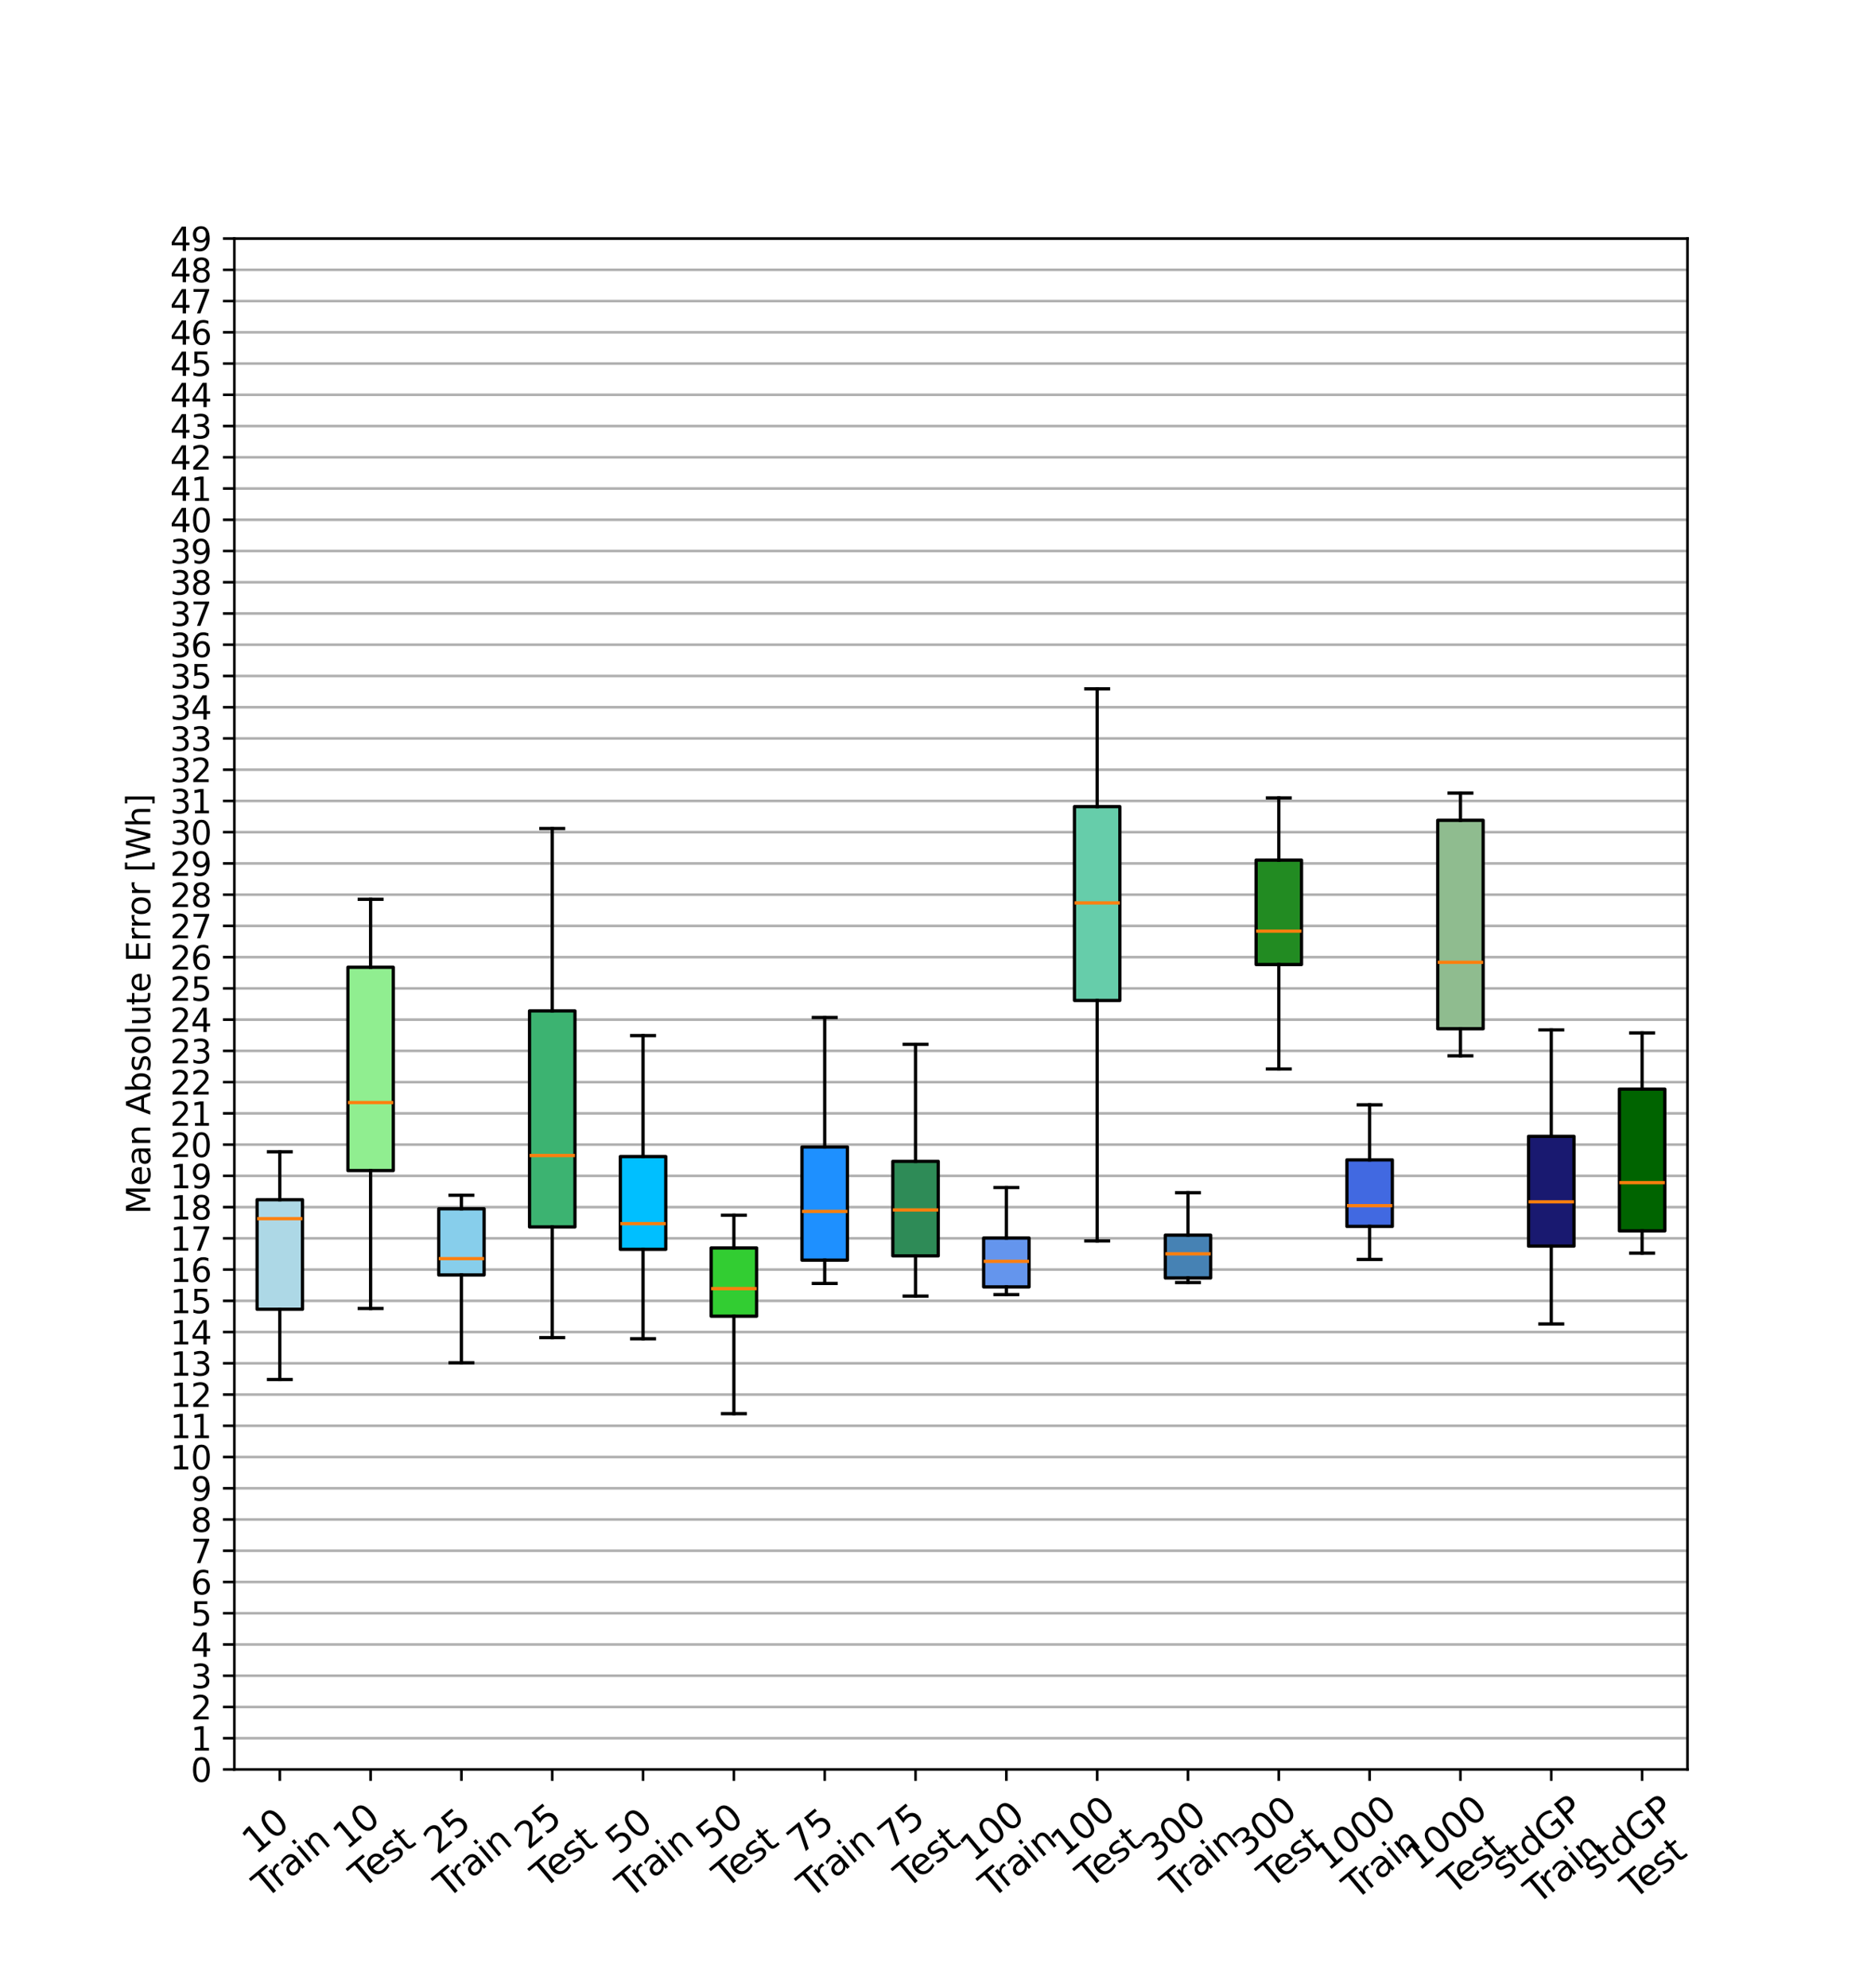 <?xml version="1.0" encoding="utf-8" standalone="no"?>
<!DOCTYPE svg PUBLIC "-//W3C//DTD SVG 1.1//EN"
  "http://www.w3.org/Graphics/SVG/1.1/DTD/svg11.dtd">
<svg xmlns:xlink="http://www.w3.org/1999/xlink" width="575.28pt" height="609.84pt" viewBox="0 0 575.28 609.84" xmlns="http://www.w3.org/2000/svg" version="1.1">
 <defs>
  <style type="text/css">*{stroke-linejoin: round; stroke-linecap: butt}</style>
 </defs>
 <g id="figure_1">
  <g id="patch_1">
   <path d="M 0 609.84 
L 575.28 609.84 
L 575.28 0 
L 0 0 
z
" style="fill: #ffffff"/>
  </g>
  <g id="axes_1">
   <g id="patch_2">
    <path d="M 71.91 542.758 
L 517.752 542.758 
L 517.752 73.181 
L 71.91 73.181 
z
" style="fill: #ffffff"/>
   </g>
   <g id="matplotlib.axis_1">
    <g id="xtick_1">
     <g id="line2d_1">
      <defs>
       <path id="m628edbdadd" d="M 0 0 
L 0 3.5 
" style="stroke: #000000; stroke-width: 0.8"/>
      </defs>
      <g>
       <use xlink:href="#m628edbdadd" x="85.843" y="542.758" style="stroke: #000000; stroke-width: 0.8"/>
      </g>
     </g>
     <g id="text_1">
      <!-- 10 -->
      <g transform="translate(78.473 569.14) rotate(-40) scale(0.11 -0.11)">
       <defs>
        <path id="DejaVuSans-31" d="M 794 531 
L 1825 531 
L 1825 4091 
L 703 3866 
L 703 4441 
L 1819 4666 
L 2450 4666 
L 2450 531 
L 3481 531 
L 3481 0 
L 794 0 
L 794 531 
z
" transform="scale(0.016)"/>
        <path id="DejaVuSans-30" d="M 2034 4250 
Q 1547 4250 1301 3770 
Q 1056 3291 1056 2328 
Q 1056 1369 1301 889 
Q 1547 409 2034 409 
Q 2525 409 2770 889 
Q 3016 1369 3016 2328 
Q 3016 3291 2770 3770 
Q 2525 4250 2034 4250 
z
M 2034 4750 
Q 2819 4750 3233 4129 
Q 3647 3509 3647 2328 
Q 3647 1150 3233 529 
Q 2819 -91 2034 -91 
Q 1250 -91 836 529 
Q 422 1150 422 2328 
Q 422 3509 836 4129 
Q 1250 4750 2034 4750 
z
" transform="scale(0.016)"/>
       </defs>
       <use xlink:href="#DejaVuSans-31"/>
       <use xlink:href="#DejaVuSans-30" transform="translate(63.623 0)"/>
      </g>
      <!-- Train -->
      <g transform="translate(81.646 582.557) rotate(-40) scale(0.11 -0.11)">
       <defs>
        <path id="DejaVuSans-54" d="M -19 4666 
L 3928 4666 
L 3928 4134 
L 2272 4134 
L 2272 0 
L 1638 0 
L 1638 4134 
L -19 4134 
L -19 4666 
z
" transform="scale(0.016)"/>
        <path id="DejaVuSans-72" d="M 2631 2963 
Q 2534 3019 2420 3045 
Q 2306 3072 2169 3072 
Q 1681 3072 1420 2755 
Q 1159 2438 1159 1844 
L 1159 0 
L 581 0 
L 581 3500 
L 1159 3500 
L 1159 2956 
Q 1341 3275 1631 3429 
Q 1922 3584 2338 3584 
Q 2397 3584 2469 3576 
Q 2541 3569 2628 3553 
L 2631 2963 
z
" transform="scale(0.016)"/>
        <path id="DejaVuSans-61" d="M 2194 1759 
Q 1497 1759 1228 1600 
Q 959 1441 959 1056 
Q 959 750 1161 570 
Q 1363 391 1709 391 
Q 2188 391 2477 730 
Q 2766 1069 2766 1631 
L 2766 1759 
L 2194 1759 
z
M 3341 1997 
L 3341 0 
L 2766 0 
L 2766 531 
Q 2569 213 2275 61 
Q 1981 -91 1556 -91 
Q 1019 -91 701 211 
Q 384 513 384 1019 
Q 384 1609 779 1909 
Q 1175 2209 1959 2209 
L 2766 2209 
L 2766 2266 
Q 2766 2663 2505 2880 
Q 2244 3097 1772 3097 
Q 1472 3097 1187 3025 
Q 903 2953 641 2809 
L 641 3341 
Q 956 3463 1253 3523 
Q 1550 3584 1831 3584 
Q 2591 3584 2966 3190 
Q 3341 2797 3341 1997 
z
" transform="scale(0.016)"/>
        <path id="DejaVuSans-69" d="M 603 3500 
L 1178 3500 
L 1178 0 
L 603 0 
L 603 3500 
z
M 603 4863 
L 1178 4863 
L 1178 4134 
L 603 4134 
L 603 4863 
z
" transform="scale(0.016)"/>
        <path id="DejaVuSans-6e" d="M 3513 2113 
L 3513 0 
L 2938 0 
L 2938 2094 
Q 2938 2591 2744 2837 
Q 2550 3084 2163 3084 
Q 1697 3084 1428 2787 
Q 1159 2491 1159 1978 
L 1159 0 
L 581 0 
L 581 3500 
L 1159 3500 
L 1159 2956 
Q 1366 3272 1645 3428 
Q 1925 3584 2291 3584 
Q 2894 3584 3203 3211 
Q 3513 2838 3513 2113 
z
" transform="scale(0.016)"/>
       </defs>
       <use xlink:href="#DejaVuSans-54"/>
       <use xlink:href="#DejaVuSans-72" transform="translate(46.334 0)"/>
       <use xlink:href="#DejaVuSans-61" transform="translate(87.447 0)"/>
       <use xlink:href="#DejaVuSans-69" transform="translate(148.727 0)"/>
       <use xlink:href="#DejaVuSans-6e" transform="translate(176.51 0)"/>
      </g>
     </g>
    </g>
    <g id="xtick_2">
     <g id="line2d_2">
      <g>
       <use xlink:href="#m628edbdadd" x="113.708" y="542.758" style="stroke: #000000; stroke-width: 0.8"/>
      </g>
     </g>
     <g id="text_2">
      <!-- 10 -->
      <g transform="translate(106.339 567.62) rotate(-40) scale(0.11 -0.11)">
       <use xlink:href="#DejaVuSans-31"/>
       <use xlink:href="#DejaVuSans-30" transform="translate(63.623 0)"/>
      </g>
      <!-- Test -->
      <g transform="translate(111.321 579.519) rotate(-40) scale(0.11 -0.11)">
       <defs>
        <path id="DejaVuSans-65" d="M 3597 1894 
L 3597 1613 
L 953 1613 
Q 991 1019 1311 708 
Q 1631 397 2203 397 
Q 2534 397 2845 478 
Q 3156 559 3463 722 
L 3463 178 
Q 3153 47 2828 -22 
Q 2503 -91 2169 -91 
Q 1331 -91 842 396 
Q 353 884 353 1716 
Q 353 2575 817 3079 
Q 1281 3584 2069 3584 
Q 2775 3584 3186 3129 
Q 3597 2675 3597 1894 
z
M 3022 2063 
Q 3016 2534 2758 2815 
Q 2500 3097 2075 3097 
Q 1594 3097 1305 2825 
Q 1016 2553 972 2059 
L 3022 2063 
z
" transform="scale(0.016)"/>
        <path id="DejaVuSans-73" d="M 2834 3397 
L 2834 2853 
Q 2591 2978 2328 3040 
Q 2066 3103 1784 3103 
Q 1356 3103 1142 2972 
Q 928 2841 928 2578 
Q 928 2378 1081 2264 
Q 1234 2150 1697 2047 
L 1894 2003 
Q 2506 1872 2764 1633 
Q 3022 1394 3022 966 
Q 3022 478 2636 193 
Q 2250 -91 1575 -91 
Q 1294 -91 989 -36 
Q 684 19 347 128 
L 347 722 
Q 666 556 975 473 
Q 1284 391 1588 391 
Q 1994 391 2212 530 
Q 2431 669 2431 922 
Q 2431 1156 2273 1281 
Q 2116 1406 1581 1522 
L 1381 1569 
Q 847 1681 609 1914 
Q 372 2147 372 2553 
Q 372 3047 722 3315 
Q 1072 3584 1716 3584 
Q 2034 3584 2315 3537 
Q 2597 3491 2834 3397 
z
" transform="scale(0.016)"/>
        <path id="DejaVuSans-74" d="M 1172 4494 
L 1172 3500 
L 2356 3500 
L 2356 3053 
L 1172 3053 
L 1172 1153 
Q 1172 725 1289 603 
Q 1406 481 1766 481 
L 2356 481 
L 2356 0 
L 1766 0 
Q 1100 0 847 248 
Q 594 497 594 1153 
L 594 3053 
L 172 3053 
L 172 3500 
L 594 3500 
L 594 4494 
L 1172 4494 
z
" transform="scale(0.016)"/>
       </defs>
       <use xlink:href="#DejaVuSans-54"/>
       <use xlink:href="#DejaVuSans-65" transform="translate(44.084 0)"/>
       <use xlink:href="#DejaVuSans-73" transform="translate(105.607 0)"/>
       <use xlink:href="#DejaVuSans-74" transform="translate(157.707 0)"/>
      </g>
     </g>
    </g>
    <g id="xtick_3">
     <g id="line2d_3">
      <g>
       <use xlink:href="#m628edbdadd" x="141.573" y="542.758" style="stroke: #000000; stroke-width: 0.8"/>
      </g>
     </g>
     <g id="text_3">
      <!-- 25 -->
      <g transform="translate(134.204 569.14) rotate(-40) scale(0.11 -0.11)">
       <defs>
        <path id="DejaVuSans-32" d="M 1228 531 
L 3431 531 
L 3431 0 
L 469 0 
L 469 531 
Q 828 903 1448 1529 
Q 2069 2156 2228 2338 
Q 2531 2678 2651 2914 
Q 2772 3150 2772 3378 
Q 2772 3750 2511 3984 
Q 2250 4219 1831 4219 
Q 1534 4219 1204 4116 
Q 875 4013 500 3803 
L 500 4441 
Q 881 4594 1212 4672 
Q 1544 4750 1819 4750 
Q 2544 4750 2975 4387 
Q 3406 4025 3406 3419 
Q 3406 3131 3298 2873 
Q 3191 2616 2906 2266 
Q 2828 2175 2409 1742 
Q 1991 1309 1228 531 
z
" transform="scale(0.016)"/>
        <path id="DejaVuSans-35" d="M 691 4666 
L 3169 4666 
L 3169 4134 
L 1269 4134 
L 1269 2991 
Q 1406 3038 1543 3061 
Q 1681 3084 1819 3084 
Q 2600 3084 3056 2656 
Q 3513 2228 3513 1497 
Q 3513 744 3044 326 
Q 2575 -91 1722 -91 
Q 1428 -91 1123 -41 
Q 819 9 494 109 
L 494 744 
Q 775 591 1075 516 
Q 1375 441 1709 441 
Q 2250 441 2565 725 
Q 2881 1009 2881 1497 
Q 2881 1984 2565 2268 
Q 2250 2553 1709 2553 
Q 1456 2553 1204 2497 
Q 953 2441 691 2322 
L 691 4666 
z
" transform="scale(0.016)"/>
       </defs>
       <use xlink:href="#DejaVuSans-32"/>
       <use xlink:href="#DejaVuSans-35" transform="translate(63.623 0)"/>
      </g>
      <!-- Train -->
      <g transform="translate(137.376 582.557) rotate(-40) scale(0.11 -0.11)">
       <use xlink:href="#DejaVuSans-54"/>
       <use xlink:href="#DejaVuSans-72" transform="translate(46.334 0)"/>
       <use xlink:href="#DejaVuSans-61" transform="translate(87.447 0)"/>
       <use xlink:href="#DejaVuSans-69" transform="translate(148.727 0)"/>
       <use xlink:href="#DejaVuSans-6e" transform="translate(176.51 0)"/>
      </g>
     </g>
    </g>
    <g id="xtick_4">
     <g id="line2d_4">
      <g>
       <use xlink:href="#m628edbdadd" x="169.438" y="542.758" style="stroke: #000000; stroke-width: 0.8"/>
      </g>
     </g>
     <g id="text_4">
      <!-- 25 -->
      <g transform="translate(162.069 567.62) rotate(-40) scale(0.11 -0.11)">
       <use xlink:href="#DejaVuSans-32"/>
       <use xlink:href="#DejaVuSans-35" transform="translate(63.623 0)"/>
      </g>
      <!-- Test -->
      <g transform="translate(167.052 579.519) rotate(-40) scale(0.11 -0.11)">
       <use xlink:href="#DejaVuSans-54"/>
       <use xlink:href="#DejaVuSans-65" transform="translate(44.084 0)"/>
       <use xlink:href="#DejaVuSans-73" transform="translate(105.607 0)"/>
       <use xlink:href="#DejaVuSans-74" transform="translate(157.707 0)"/>
      </g>
     </g>
    </g>
    <g id="xtick_5">
     <g id="line2d_5">
      <g>
       <use xlink:href="#m628edbdadd" x="197.303" y="542.758" style="stroke: #000000; stroke-width: 0.8"/>
      </g>
     </g>
     <g id="text_5">
      <!-- 50 -->
      <g transform="translate(189.934 569.14) rotate(-40) scale(0.11 -0.11)">
       <use xlink:href="#DejaVuSans-35"/>
       <use xlink:href="#DejaVuSans-30" transform="translate(63.623 0)"/>
      </g>
      <!-- Train -->
      <g transform="translate(193.106 582.557) rotate(-40) scale(0.11 -0.11)">
       <use xlink:href="#DejaVuSans-54"/>
       <use xlink:href="#DejaVuSans-72" transform="translate(46.334 0)"/>
       <use xlink:href="#DejaVuSans-61" transform="translate(87.447 0)"/>
       <use xlink:href="#DejaVuSans-69" transform="translate(148.727 0)"/>
       <use xlink:href="#DejaVuSans-6e" transform="translate(176.51 0)"/>
      </g>
     </g>
    </g>
    <g id="xtick_6">
     <g id="line2d_6">
      <g>
       <use xlink:href="#m628edbdadd" x="225.168" y="542.758" style="stroke: #000000; stroke-width: 0.8"/>
      </g>
     </g>
     <g id="text_6">
      <!-- 50 -->
      <g transform="translate(217.799 567.62) rotate(-40) scale(0.11 -0.11)">
       <use xlink:href="#DejaVuSans-35"/>
       <use xlink:href="#DejaVuSans-30" transform="translate(63.623 0)"/>
      </g>
      <!-- Test -->
      <g transform="translate(222.782 579.519) rotate(-40) scale(0.11 -0.11)">
       <use xlink:href="#DejaVuSans-54"/>
       <use xlink:href="#DejaVuSans-65" transform="translate(44.084 0)"/>
       <use xlink:href="#DejaVuSans-73" transform="translate(105.607 0)"/>
       <use xlink:href="#DejaVuSans-74" transform="translate(157.707 0)"/>
      </g>
     </g>
    </g>
    <g id="xtick_7">
     <g id="line2d_7">
      <g>
       <use xlink:href="#m628edbdadd" x="253.033" y="542.758" style="stroke: #000000; stroke-width: 0.8"/>
      </g>
     </g>
     <g id="text_7">
      <!-- 75 -->
      <g transform="translate(245.664 569.14) rotate(-40) scale(0.11 -0.11)">
       <defs>
        <path id="DejaVuSans-37" d="M 525 4666 
L 3525 4666 
L 3525 4397 
L 1831 0 
L 1172 0 
L 2766 4134 
L 525 4134 
L 525 4666 
z
" transform="scale(0.016)"/>
       </defs>
       <use xlink:href="#DejaVuSans-37"/>
       <use xlink:href="#DejaVuSans-35" transform="translate(63.623 0)"/>
      </g>
      <!-- Train -->
      <g transform="translate(248.837 582.557) rotate(-40) scale(0.11 -0.11)">
       <use xlink:href="#DejaVuSans-54"/>
       <use xlink:href="#DejaVuSans-72" transform="translate(46.334 0)"/>
       <use xlink:href="#DejaVuSans-61" transform="translate(87.447 0)"/>
       <use xlink:href="#DejaVuSans-69" transform="translate(148.727 0)"/>
       <use xlink:href="#DejaVuSans-6e" transform="translate(176.51 0)"/>
      </g>
     </g>
    </g>
    <g id="xtick_8">
     <g id="line2d_8">
      <g>
       <use xlink:href="#m628edbdadd" x="280.898" y="542.758" style="stroke: #000000; stroke-width: 0.8"/>
      </g>
     </g>
     <g id="text_8">
      <!-- 75 -->
      <g transform="translate(273.529 567.62) rotate(-40) scale(0.11 -0.11)">
       <use xlink:href="#DejaVuSans-37"/>
       <use xlink:href="#DejaVuSans-35" transform="translate(63.623 0)"/>
      </g>
      <!-- Test -->
      <g transform="translate(278.512 579.519) rotate(-40) scale(0.11 -0.11)">
       <use xlink:href="#DejaVuSans-54"/>
       <use xlink:href="#DejaVuSans-65" transform="translate(44.084 0)"/>
       <use xlink:href="#DejaVuSans-73" transform="translate(105.607 0)"/>
       <use xlink:href="#DejaVuSans-74" transform="translate(157.707 0)"/>
      </g>
     </g>
    </g>
    <g id="xtick_9">
     <g id="line2d_9">
      <g>
       <use xlink:href="#m628edbdadd" x="308.764" y="542.758" style="stroke: #000000; stroke-width: 0.8"/>
      </g>
     </g>
     <g id="text_9">
      <!-- 100 -->
      <g transform="translate(298.714 571.389) rotate(-40) scale(0.11 -0.11)">
       <use xlink:href="#DejaVuSans-31"/>
       <use xlink:href="#DejaVuSans-30" transform="translate(63.623 0)"/>
       <use xlink:href="#DejaVuSans-30" transform="translate(127.246 0)"/>
      </g>
      <!-- Train -->
      <g transform="translate(304.567 582.557) rotate(-40) scale(0.11 -0.11)">
       <use xlink:href="#DejaVuSans-54"/>
       <use xlink:href="#DejaVuSans-72" transform="translate(46.334 0)"/>
       <use xlink:href="#DejaVuSans-61" transform="translate(87.447 0)"/>
       <use xlink:href="#DejaVuSans-69" transform="translate(148.727 0)"/>
       <use xlink:href="#DejaVuSans-6e" transform="translate(176.51 0)"/>
      </g>
     </g>
    </g>
    <g id="xtick_10">
     <g id="line2d_10">
      <g>
       <use xlink:href="#m628edbdadd" x="336.629" y="542.758" style="stroke: #000000; stroke-width: 0.8"/>
      </g>
     </g>
     <g id="text_10">
      <!-- 100 -->
      <g transform="translate(326.579 569.87) rotate(-40) scale(0.11 -0.11)">
       <use xlink:href="#DejaVuSans-31"/>
       <use xlink:href="#DejaVuSans-30" transform="translate(63.623 0)"/>
       <use xlink:href="#DejaVuSans-30" transform="translate(127.246 0)"/>
      </g>
      <!-- Test -->
      <g transform="translate(334.242 579.519) rotate(-40) scale(0.11 -0.11)">
       <use xlink:href="#DejaVuSans-54"/>
       <use xlink:href="#DejaVuSans-65" transform="translate(44.084 0)"/>
       <use xlink:href="#DejaVuSans-73" transform="translate(105.607 0)"/>
       <use xlink:href="#DejaVuSans-74" transform="translate(157.707 0)"/>
      </g>
     </g>
    </g>
    <g id="xtick_11">
     <g id="line2d_11">
      <g>
       <use xlink:href="#m628edbdadd" x="364.494" y="542.758" style="stroke: #000000; stroke-width: 0.8"/>
      </g>
     </g>
     <g id="text_11">
      <!-- 300 -->
      <g transform="translate(354.444 571.389) rotate(-40) scale(0.11 -0.11)">
       <defs>
        <path id="DejaVuSans-33" d="M 2597 2516 
Q 3050 2419 3304 2112 
Q 3559 1806 3559 1356 
Q 3559 666 3084 287 
Q 2609 -91 1734 -91 
Q 1441 -91 1130 -33 
Q 819 25 488 141 
L 488 750 
Q 750 597 1062 519 
Q 1375 441 1716 441 
Q 2309 441 2620 675 
Q 2931 909 2931 1356 
Q 2931 1769 2642 2001 
Q 2353 2234 1838 2234 
L 1294 2234 
L 1294 2753 
L 1863 2753 
Q 2328 2753 2575 2939 
Q 2822 3125 2822 3475 
Q 2822 3834 2567 4026 
Q 2313 4219 1838 4219 
Q 1578 4219 1281 4162 
Q 984 4106 628 3988 
L 628 4550 
Q 988 4650 1302 4700 
Q 1616 4750 1894 4750 
Q 2613 4750 3031 4423 
Q 3450 4097 3450 3541 
Q 3450 3153 3228 2886 
Q 3006 2619 2597 2516 
z
" transform="scale(0.016)"/>
       </defs>
       <use xlink:href="#DejaVuSans-33"/>
       <use xlink:href="#DejaVuSans-30" transform="translate(63.623 0)"/>
       <use xlink:href="#DejaVuSans-30" transform="translate(127.246 0)"/>
      </g>
      <!-- Train -->
      <g transform="translate(360.297 582.557) rotate(-40) scale(0.11 -0.11)">
       <use xlink:href="#DejaVuSans-54"/>
       <use xlink:href="#DejaVuSans-72" transform="translate(46.334 0)"/>
       <use xlink:href="#DejaVuSans-61" transform="translate(87.447 0)"/>
       <use xlink:href="#DejaVuSans-69" transform="translate(148.727 0)"/>
       <use xlink:href="#DejaVuSans-6e" transform="translate(176.51 0)"/>
      </g>
     </g>
    </g>
    <g id="xtick_12">
     <g id="line2d_12">
      <g>
       <use xlink:href="#m628edbdadd" x="392.359" y="542.758" style="stroke: #000000; stroke-width: 0.8"/>
      </g>
     </g>
     <g id="text_12">
      <!-- 300 -->
      <g transform="translate(382.309 569.87) rotate(-40) scale(0.11 -0.11)">
       <use xlink:href="#DejaVuSans-33"/>
       <use xlink:href="#DejaVuSans-30" transform="translate(63.623 0)"/>
       <use xlink:href="#DejaVuSans-30" transform="translate(127.246 0)"/>
      </g>
      <!-- Test -->
      <g transform="translate(389.973 579.519) rotate(-40) scale(0.11 -0.11)">
       <use xlink:href="#DejaVuSans-54"/>
       <use xlink:href="#DejaVuSans-65" transform="translate(44.084 0)"/>
       <use xlink:href="#DejaVuSans-73" transform="translate(105.607 0)"/>
       <use xlink:href="#DejaVuSans-74" transform="translate(157.707 0)"/>
      </g>
     </g>
    </g>
    <g id="xtick_13">
     <g id="line2d_13">
      <g>
       <use xlink:href="#m628edbdadd" x="420.224" y="542.758" style="stroke: #000000; stroke-width: 0.8"/>
      </g>
     </g>
     <g id="text_13">
      <!-- 1000 -->
      <g transform="translate(407.494 574.155) rotate(-40) scale(0.11 -0.11)">
       <use xlink:href="#DejaVuSans-31"/>
       <use xlink:href="#DejaVuSans-30" transform="translate(63.623 0)"/>
       <use xlink:href="#DejaVuSans-30" transform="translate(127.246 0)"/>
       <use xlink:href="#DejaVuSans-30" transform="translate(190.869 0)"/>
      </g>
      <!-- Train -->
      <g transform="translate(416.027 583.074) rotate(-40) scale(0.11 -0.11)">
       <use xlink:href="#DejaVuSans-54"/>
       <use xlink:href="#DejaVuSans-72" transform="translate(46.334 0)"/>
       <use xlink:href="#DejaVuSans-61" transform="translate(87.447 0)"/>
       <use xlink:href="#DejaVuSans-69" transform="translate(148.727 0)"/>
       <use xlink:href="#DejaVuSans-6e" transform="translate(176.51 0)"/>
      </g>
     </g>
    </g>
    <g id="xtick_14">
     <g id="line2d_14">
      <g>
       <use xlink:href="#m628edbdadd" x="448.089" y="542.758" style="stroke: #000000; stroke-width: 0.8"/>
      </g>
     </g>
     <g id="text_14">
      <!-- 1000 -->
      <g transform="translate(435.359 574.155) rotate(-40) scale(0.11 -0.11)">
       <use xlink:href="#DejaVuSans-31"/>
       <use xlink:href="#DejaVuSans-30" transform="translate(63.623 0)"/>
       <use xlink:href="#DejaVuSans-30" transform="translate(127.246 0)"/>
       <use xlink:href="#DejaVuSans-30" transform="translate(190.869 0)"/>
      </g>
      <!-- Test -->
      <g transform="translate(445.703 581.555) rotate(-40) scale(0.11 -0.11)">
       <use xlink:href="#DejaVuSans-54"/>
       <use xlink:href="#DejaVuSans-65" transform="translate(44.084 0)"/>
       <use xlink:href="#DejaVuSans-73" transform="translate(105.607 0)"/>
       <use xlink:href="#DejaVuSans-74" transform="translate(157.707 0)"/>
      </g>
     </g>
    </g>
    <g id="xtick_15">
     <g id="line2d_15">
      <g>
       <use xlink:href="#m628edbdadd" x="475.954" y="542.758" style="stroke: #000000; stroke-width: 0.8"/>
      </g>
     </g>
     <g id="text_15">
      <!-- stdGP -->
      <g transform="translate(461.62 576.847) rotate(-40) scale(0.11 -0.11)">
       <defs>
        <path id="DejaVuSans-64" d="M 2906 2969 
L 2906 4863 
L 3481 4863 
L 3481 0 
L 2906 0 
L 2906 525 
Q 2725 213 2448 61 
Q 2172 -91 1784 -91 
Q 1150 -91 751 415 
Q 353 922 353 1747 
Q 353 2572 751 3078 
Q 1150 3584 1784 3584 
Q 2172 3584 2448 3432 
Q 2725 3281 2906 2969 
z
M 947 1747 
Q 947 1113 1208 752 
Q 1469 391 1925 391 
Q 2381 391 2643 752 
Q 2906 1113 2906 1747 
Q 2906 2381 2643 2742 
Q 2381 3103 1925 3103 
Q 1469 3103 1208 2742 
Q 947 2381 947 1747 
z
" transform="scale(0.016)"/>
        <path id="DejaVuSans-47" d="M 3809 666 
L 3809 1919 
L 2778 1919 
L 2778 2438 
L 4434 2438 
L 4434 434 
Q 4069 175 3628 42 
Q 3188 -91 2688 -91 
Q 1594 -91 976 548 
Q 359 1188 359 2328 
Q 359 3472 976 4111 
Q 1594 4750 2688 4750 
Q 3144 4750 3555 4637 
Q 3966 4525 4313 4306 
L 4313 3634 
Q 3963 3931 3569 4081 
Q 3175 4231 2741 4231 
Q 1884 4231 1454 3753 
Q 1025 3275 1025 2328 
Q 1025 1384 1454 906 
Q 1884 428 2741 428 
Q 3075 428 3337 486 
Q 3600 544 3809 666 
z
" transform="scale(0.016)"/>
        <path id="DejaVuSans-50" d="M 1259 4147 
L 1259 2394 
L 2053 2394 
Q 2494 2394 2734 2622 
Q 2975 2850 2975 3272 
Q 2975 3691 2734 3919 
Q 2494 4147 2053 4147 
L 1259 4147 
z
M 628 4666 
L 2053 4666 
Q 2838 4666 3239 4311 
Q 3641 3956 3641 3272 
Q 3641 2581 3239 2228 
Q 2838 1875 2053 1875 
L 1259 1875 
L 1259 0 
L 628 0 
L 628 4666 
z
" transform="scale(0.016)"/>
       </defs>
       <use xlink:href="#DejaVuSans-73"/>
       <use xlink:href="#DejaVuSans-74" transform="translate(52.1 0)"/>
       <use xlink:href="#DejaVuSans-64" transform="translate(91.309 0)"/>
       <use xlink:href="#DejaVuSans-47" transform="translate(154.785 0)"/>
       <use xlink:href="#DejaVuSans-50" transform="translate(232.275 0)"/>
      </g>
      <!-- Train -->
      <g transform="translate(471.758 584.42) rotate(-40) scale(0.11 -0.11)">
       <use xlink:href="#DejaVuSans-54"/>
       <use xlink:href="#DejaVuSans-72" transform="translate(46.334 0)"/>
       <use xlink:href="#DejaVuSans-61" transform="translate(87.447 0)"/>
       <use xlink:href="#DejaVuSans-69" transform="translate(148.727 0)"/>
       <use xlink:href="#DejaVuSans-6e" transform="translate(176.51 0)"/>
      </g>
     </g>
    </g>
    <g id="xtick_16">
     <g id="line2d_16">
      <g>
       <use xlink:href="#m628edbdadd" x="503.819" y="542.758" style="stroke: #000000; stroke-width: 0.8"/>
      </g>
     </g>
     <g id="text_16">
      <!-- stdGP -->
      <g transform="translate(489.485 576.847) rotate(-40) scale(0.11 -0.11)">
       <use xlink:href="#DejaVuSans-73"/>
       <use xlink:href="#DejaVuSans-74" transform="translate(52.1 0)"/>
       <use xlink:href="#DejaVuSans-64" transform="translate(91.309 0)"/>
       <use xlink:href="#DejaVuSans-47" transform="translate(154.785 0)"/>
       <use xlink:href="#DejaVuSans-50" transform="translate(232.275 0)"/>
      </g>
      <!-- Test -->
      <g transform="translate(501.433 582.901) rotate(-40) scale(0.11 -0.11)">
       <use xlink:href="#DejaVuSans-54"/>
       <use xlink:href="#DejaVuSans-65" transform="translate(44.084 0)"/>
       <use xlink:href="#DejaVuSans-73" transform="translate(105.607 0)"/>
       <use xlink:href="#DejaVuSans-74" transform="translate(157.707 0)"/>
      </g>
     </g>
    </g>
   </g>
   <g id="matplotlib.axis_2">
    <g id="ytick_1">
     <g id="line2d_17">
      <path d="M 71.91 542.758 
L 517.752 542.758 
" clip-path="url(#paddc60acf5)" style="fill: none; stroke: #b0b0b0; stroke-width: 0.8; stroke-linecap: square"/>
     </g>
     <g id="line2d_18">
      <defs>
       <path id="m10b0fe73d9" d="M 0 0 
L -3.5 0 
" style="stroke: #000000; stroke-width: 0.8"/>
      </defs>
      <g>
       <use xlink:href="#m10b0fe73d9" x="71.91" y="542.758" style="stroke: #000000; stroke-width: 0.8"/>
      </g>
     </g>
     <g id="text_17">
      <!-- 0 -->
      <g transform="translate(58.547 546.557) scale(0.1 -0.1)">
       <use xlink:href="#DejaVuSans-30"/>
      </g>
     </g>
    </g>
    <g id="ytick_2">
     <g id="line2d_19">
      <path d="M 71.91 533.174 
L 517.752 533.174 
" clip-path="url(#paddc60acf5)" style="fill: none; stroke: #b0b0b0; stroke-width: 0.8; stroke-linecap: square"/>
     </g>
     <g id="line2d_20">
      <g>
       <use xlink:href="#m10b0fe73d9" x="71.91" y="533.174" style="stroke: #000000; stroke-width: 0.8"/>
      </g>
     </g>
     <g id="text_18">
      <!-- 1 -->
      <g transform="translate(58.547 536.974) scale(0.1 -0.1)">
       <use xlink:href="#DejaVuSans-31"/>
      </g>
     </g>
    </g>
    <g id="ytick_3">
     <g id="line2d_21">
      <path d="M 71.91 523.591 
L 517.752 523.591 
" clip-path="url(#paddc60acf5)" style="fill: none; stroke: #b0b0b0; stroke-width: 0.8; stroke-linecap: square"/>
     </g>
     <g id="line2d_22">
      <g>
       <use xlink:href="#m10b0fe73d9" x="71.91" y="523.591" style="stroke: #000000; stroke-width: 0.8"/>
      </g>
     </g>
     <g id="text_19">
      <!-- 2 -->
      <g transform="translate(58.547 527.39) scale(0.1 -0.1)">
       <use xlink:href="#DejaVuSans-32"/>
      </g>
     </g>
    </g>
    <g id="ytick_4">
     <g id="line2d_23">
      <path d="M 71.91 514.008 
L 517.752 514.008 
" clip-path="url(#paddc60acf5)" style="fill: none; stroke: #b0b0b0; stroke-width: 0.8; stroke-linecap: square"/>
     </g>
     <g id="line2d_24">
      <g>
       <use xlink:href="#m10b0fe73d9" x="71.91" y="514.008" style="stroke: #000000; stroke-width: 0.8"/>
      </g>
     </g>
     <g id="text_20">
      <!-- 3 -->
      <g transform="translate(58.547 517.807) scale(0.1 -0.1)">
       <use xlink:href="#DejaVuSans-33"/>
      </g>
     </g>
    </g>
    <g id="ytick_5">
     <g id="line2d_25">
      <path d="M 71.91 504.425 
L 517.752 504.425 
" clip-path="url(#paddc60acf5)" style="fill: none; stroke: #b0b0b0; stroke-width: 0.8; stroke-linecap: square"/>
     </g>
     <g id="line2d_26">
      <g>
       <use xlink:href="#m10b0fe73d9" x="71.91" y="504.425" style="stroke: #000000; stroke-width: 0.8"/>
      </g>
     </g>
     <g id="text_21">
      <!-- 4 -->
      <g transform="translate(58.547 508.224) scale(0.1 -0.1)">
       <defs>
        <path id="DejaVuSans-34" d="M 2419 4116 
L 825 1625 
L 2419 1625 
L 2419 4116 
z
M 2253 4666 
L 3047 4666 
L 3047 1625 
L 3713 1625 
L 3713 1100 
L 3047 1100 
L 3047 0 
L 2419 0 
L 2419 1100 
L 313 1100 
L 313 1709 
L 2253 4666 
z
" transform="scale(0.016)"/>
       </defs>
       <use xlink:href="#DejaVuSans-34"/>
      </g>
     </g>
    </g>
    <g id="ytick_6">
     <g id="line2d_27">
      <path d="M 71.91 494.842 
L 517.752 494.842 
" clip-path="url(#paddc60acf5)" style="fill: none; stroke: #b0b0b0; stroke-width: 0.8; stroke-linecap: square"/>
     </g>
     <g id="line2d_28">
      <g>
       <use xlink:href="#m10b0fe73d9" x="71.91" y="494.842" style="stroke: #000000; stroke-width: 0.8"/>
      </g>
     </g>
     <g id="text_22">
      <!-- 5 -->
      <g transform="translate(58.547 498.641) scale(0.1 -0.1)">
       <use xlink:href="#DejaVuSans-35"/>
      </g>
     </g>
    </g>
    <g id="ytick_7">
     <g id="line2d_29">
      <path d="M 71.91 485.258 
L 517.752 485.258 
" clip-path="url(#paddc60acf5)" style="fill: none; stroke: #b0b0b0; stroke-width: 0.8; stroke-linecap: square"/>
     </g>
     <g id="line2d_30">
      <g>
       <use xlink:href="#m10b0fe73d9" x="71.91" y="485.258" style="stroke: #000000; stroke-width: 0.8"/>
      </g>
     </g>
     <g id="text_23">
      <!-- 6 -->
      <g transform="translate(58.547 489.058) scale(0.1 -0.1)">
       <defs>
        <path id="DejaVuSans-36" d="M 2113 2584 
Q 1688 2584 1439 2293 
Q 1191 2003 1191 1497 
Q 1191 994 1439 701 
Q 1688 409 2113 409 
Q 2538 409 2786 701 
Q 3034 994 3034 1497 
Q 3034 2003 2786 2293 
Q 2538 2584 2113 2584 
z
M 3366 4563 
L 3366 3988 
Q 3128 4100 2886 4159 
Q 2644 4219 2406 4219 
Q 1781 4219 1451 3797 
Q 1122 3375 1075 2522 
Q 1259 2794 1537 2939 
Q 1816 3084 2150 3084 
Q 2853 3084 3261 2657 
Q 3669 2231 3669 1497 
Q 3669 778 3244 343 
Q 2819 -91 2113 -91 
Q 1303 -91 875 529 
Q 447 1150 447 2328 
Q 447 3434 972 4092 
Q 1497 4750 2381 4750 
Q 2619 4750 2861 4703 
Q 3103 4656 3366 4563 
z
" transform="scale(0.016)"/>
       </defs>
       <use xlink:href="#DejaVuSans-36"/>
      </g>
     </g>
    </g>
    <g id="ytick_8">
     <g id="line2d_31">
      <path d="M 71.91 475.675 
L 517.752 475.675 
" clip-path="url(#paddc60acf5)" style="fill: none; stroke: #b0b0b0; stroke-width: 0.8; stroke-linecap: square"/>
     </g>
     <g id="line2d_32">
      <g>
       <use xlink:href="#m10b0fe73d9" x="71.91" y="475.675" style="stroke: #000000; stroke-width: 0.8"/>
      </g>
     </g>
     <g id="text_24">
      <!-- 7 -->
      <g transform="translate(58.547 479.474) scale(0.1 -0.1)">
       <use xlink:href="#DejaVuSans-37"/>
      </g>
     </g>
    </g>
    <g id="ytick_9">
     <g id="line2d_33">
      <path d="M 71.91 466.092 
L 517.752 466.092 
" clip-path="url(#paddc60acf5)" style="fill: none; stroke: #b0b0b0; stroke-width: 0.8; stroke-linecap: square"/>
     </g>
     <g id="line2d_34">
      <g>
       <use xlink:href="#m10b0fe73d9" x="71.91" y="466.092" style="stroke: #000000; stroke-width: 0.8"/>
      </g>
     </g>
     <g id="text_25">
      <!-- 8 -->
      <g transform="translate(58.547 469.891) scale(0.1 -0.1)">
       <defs>
        <path id="DejaVuSans-38" d="M 2034 2216 
Q 1584 2216 1326 1975 
Q 1069 1734 1069 1313 
Q 1069 891 1326 650 
Q 1584 409 2034 409 
Q 2484 409 2743 651 
Q 3003 894 3003 1313 
Q 3003 1734 2745 1975 
Q 2488 2216 2034 2216 
z
M 1403 2484 
Q 997 2584 770 2862 
Q 544 3141 544 3541 
Q 544 4100 942 4425 
Q 1341 4750 2034 4750 
Q 2731 4750 3128 4425 
Q 3525 4100 3525 3541 
Q 3525 3141 3298 2862 
Q 3072 2584 2669 2484 
Q 3125 2378 3379 2068 
Q 3634 1759 3634 1313 
Q 3634 634 3220 271 
Q 2806 -91 2034 -91 
Q 1263 -91 848 271 
Q 434 634 434 1313 
Q 434 1759 690 2068 
Q 947 2378 1403 2484 
z
M 1172 3481 
Q 1172 3119 1398 2916 
Q 1625 2713 2034 2713 
Q 2441 2713 2670 2916 
Q 2900 3119 2900 3481 
Q 2900 3844 2670 4047 
Q 2441 4250 2034 4250 
Q 1625 4250 1398 4047 
Q 1172 3844 1172 3481 
z
" transform="scale(0.016)"/>
       </defs>
       <use xlink:href="#DejaVuSans-38"/>
      </g>
     </g>
    </g>
    <g id="ytick_10">
     <g id="line2d_35">
      <path d="M 71.91 456.509 
L 517.752 456.509 
" clip-path="url(#paddc60acf5)" style="fill: none; stroke: #b0b0b0; stroke-width: 0.8; stroke-linecap: square"/>
     </g>
     <g id="line2d_36">
      <g>
       <use xlink:href="#m10b0fe73d9" x="71.91" y="456.509" style="stroke: #000000; stroke-width: 0.8"/>
      </g>
     </g>
     <g id="text_26">
      <!-- 9 -->
      <g transform="translate(58.547 460.308) scale(0.1 -0.1)">
       <defs>
        <path id="DejaVuSans-39" d="M 703 97 
L 703 672 
Q 941 559 1184 500 
Q 1428 441 1663 441 
Q 2288 441 2617 861 
Q 2947 1281 2994 2138 
Q 2813 1869 2534 1725 
Q 2256 1581 1919 1581 
Q 1219 1581 811 2004 
Q 403 2428 403 3163 
Q 403 3881 828 4315 
Q 1253 4750 1959 4750 
Q 2769 4750 3195 4129 
Q 3622 3509 3622 2328 
Q 3622 1225 3098 567 
Q 2575 -91 1691 -91 
Q 1453 -91 1209 -44 
Q 966 3 703 97 
z
M 1959 2075 
Q 2384 2075 2632 2365 
Q 2881 2656 2881 3163 
Q 2881 3666 2632 3958 
Q 2384 4250 1959 4250 
Q 1534 4250 1286 3958 
Q 1038 3666 1038 3163 
Q 1038 2656 1286 2365 
Q 1534 2075 1959 2075 
z
" transform="scale(0.016)"/>
       </defs>
       <use xlink:href="#DejaVuSans-39"/>
      </g>
     </g>
    </g>
    <g id="ytick_11">
     <g id="line2d_37">
      <path d="M 71.91 446.926 
L 517.752 446.926 
" clip-path="url(#paddc60acf5)" style="fill: none; stroke: #b0b0b0; stroke-width: 0.8; stroke-linecap: square"/>
     </g>
     <g id="line2d_38">
      <g>
       <use xlink:href="#m10b0fe73d9" x="71.91" y="446.926" style="stroke: #000000; stroke-width: 0.8"/>
      </g>
     </g>
     <g id="text_27">
      <!-- 10 -->
      <g transform="translate(52.185 450.725) scale(0.1 -0.1)">
       <use xlink:href="#DejaVuSans-31"/>
       <use xlink:href="#DejaVuSans-30" transform="translate(63.623 0)"/>
      </g>
     </g>
    </g>
    <g id="ytick_12">
     <g id="line2d_39">
      <path d="M 71.91 437.342 
L 517.752 437.342 
" clip-path="url(#paddc60acf5)" style="fill: none; stroke: #b0b0b0; stroke-width: 0.8; stroke-linecap: square"/>
     </g>
     <g id="line2d_40">
      <g>
       <use xlink:href="#m10b0fe73d9" x="71.91" y="437.342" style="stroke: #000000; stroke-width: 0.8"/>
      </g>
     </g>
     <g id="text_28">
      <!-- 11 -->
      <g transform="translate(52.185 441.142) scale(0.1 -0.1)">
       <use xlink:href="#DejaVuSans-31"/>
       <use xlink:href="#DejaVuSans-31" transform="translate(63.623 0)"/>
      </g>
     </g>
    </g>
    <g id="ytick_13">
     <g id="line2d_41">
      <path d="M 71.91 427.759 
L 517.752 427.759 
" clip-path="url(#paddc60acf5)" style="fill: none; stroke: #b0b0b0; stroke-width: 0.8; stroke-linecap: square"/>
     </g>
     <g id="line2d_42">
      <g>
       <use xlink:href="#m10b0fe73d9" x="71.91" y="427.759" style="stroke: #000000; stroke-width: 0.8"/>
      </g>
     </g>
     <g id="text_29">
      <!-- 12 -->
      <g transform="translate(52.185 431.558) scale(0.1 -0.1)">
       <use xlink:href="#DejaVuSans-31"/>
       <use xlink:href="#DejaVuSans-32" transform="translate(63.623 0)"/>
      </g>
     </g>
    </g>
    <g id="ytick_14">
     <g id="line2d_43">
      <path d="M 71.91 418.176 
L 517.752 418.176 
" clip-path="url(#paddc60acf5)" style="fill: none; stroke: #b0b0b0; stroke-width: 0.8; stroke-linecap: square"/>
     </g>
     <g id="line2d_44">
      <g>
       <use xlink:href="#m10b0fe73d9" x="71.91" y="418.176" style="stroke: #000000; stroke-width: 0.8"/>
      </g>
     </g>
     <g id="text_30">
      <!-- 13 -->
      <g transform="translate(52.185 421.975) scale(0.1 -0.1)">
       <use xlink:href="#DejaVuSans-31"/>
       <use xlink:href="#DejaVuSans-33" transform="translate(63.623 0)"/>
      </g>
     </g>
    </g>
    <g id="ytick_15">
     <g id="line2d_45">
      <path d="M 71.91 408.593 
L 517.752 408.593 
" clip-path="url(#paddc60acf5)" style="fill: none; stroke: #b0b0b0; stroke-width: 0.8; stroke-linecap: square"/>
     </g>
     <g id="line2d_46">
      <g>
       <use xlink:href="#m10b0fe73d9" x="71.91" y="408.593" style="stroke: #000000; stroke-width: 0.8"/>
      </g>
     </g>
     <g id="text_31">
      <!-- 14 -->
      <g transform="translate(52.185 412.392) scale(0.1 -0.1)">
       <use xlink:href="#DejaVuSans-31"/>
       <use xlink:href="#DejaVuSans-34" transform="translate(63.623 0)"/>
      </g>
     </g>
    </g>
    <g id="ytick_16">
     <g id="line2d_47">
      <path d="M 71.91 399.01 
L 517.752 399.01 
" clip-path="url(#paddc60acf5)" style="fill: none; stroke: #b0b0b0; stroke-width: 0.8; stroke-linecap: square"/>
     </g>
     <g id="line2d_48">
      <g>
       <use xlink:href="#m10b0fe73d9" x="71.91" y="399.01" style="stroke: #000000; stroke-width: 0.8"/>
      </g>
     </g>
     <g id="text_32">
      <!-- 15 -->
      <g transform="translate(52.185 402.809) scale(0.1 -0.1)">
       <use xlink:href="#DejaVuSans-31"/>
       <use xlink:href="#DejaVuSans-35" transform="translate(63.623 0)"/>
      </g>
     </g>
    </g>
    <g id="ytick_17">
     <g id="line2d_49">
      <path d="M 71.91 389.426 
L 517.752 389.426 
" clip-path="url(#paddc60acf5)" style="fill: none; stroke: #b0b0b0; stroke-width: 0.8; stroke-linecap: square"/>
     </g>
     <g id="line2d_50">
      <g>
       <use xlink:href="#m10b0fe73d9" x="71.91" y="389.426" style="stroke: #000000; stroke-width: 0.8"/>
      </g>
     </g>
     <g id="text_33">
      <!-- 16 -->
      <g transform="translate(52.185 393.226) scale(0.1 -0.1)">
       <use xlink:href="#DejaVuSans-31"/>
       <use xlink:href="#DejaVuSans-36" transform="translate(63.623 0)"/>
      </g>
     </g>
    </g>
    <g id="ytick_18">
     <g id="line2d_51">
      <path d="M 71.91 379.843 
L 517.752 379.843 
" clip-path="url(#paddc60acf5)" style="fill: none; stroke: #b0b0b0; stroke-width: 0.8; stroke-linecap: square"/>
     </g>
     <g id="line2d_52">
      <g>
       <use xlink:href="#m10b0fe73d9" x="71.91" y="379.843" style="stroke: #000000; stroke-width: 0.8"/>
      </g>
     </g>
     <g id="text_34">
      <!-- 17 -->
      <g transform="translate(52.185 383.642) scale(0.1 -0.1)">
       <use xlink:href="#DejaVuSans-31"/>
       <use xlink:href="#DejaVuSans-37" transform="translate(63.623 0)"/>
      </g>
     </g>
    </g>
    <g id="ytick_19">
     <g id="line2d_53">
      <path d="M 71.91 370.26 
L 517.752 370.26 
" clip-path="url(#paddc60acf5)" style="fill: none; stroke: #b0b0b0; stroke-width: 0.8; stroke-linecap: square"/>
     </g>
     <g id="line2d_54">
      <g>
       <use xlink:href="#m10b0fe73d9" x="71.91" y="370.26" style="stroke: #000000; stroke-width: 0.8"/>
      </g>
     </g>
     <g id="text_35">
      <!-- 18 -->
      <g transform="translate(52.185 374.059) scale(0.1 -0.1)">
       <use xlink:href="#DejaVuSans-31"/>
       <use xlink:href="#DejaVuSans-38" transform="translate(63.623 0)"/>
      </g>
     </g>
    </g>
    <g id="ytick_20">
     <g id="line2d_55">
      <path d="M 71.91 360.677 
L 517.752 360.677 
" clip-path="url(#paddc60acf5)" style="fill: none; stroke: #b0b0b0; stroke-width: 0.8; stroke-linecap: square"/>
     </g>
     <g id="line2d_56">
      <g>
       <use xlink:href="#m10b0fe73d9" x="71.91" y="360.677" style="stroke: #000000; stroke-width: 0.8"/>
      </g>
     </g>
     <g id="text_36">
      <!-- 19 -->
      <g transform="translate(52.185 364.476) scale(0.1 -0.1)">
       <use xlink:href="#DejaVuSans-31"/>
       <use xlink:href="#DejaVuSans-39" transform="translate(63.623 0)"/>
      </g>
     </g>
    </g>
    <g id="ytick_21">
     <g id="line2d_57">
      <path d="M 71.91 351.094 
L 517.752 351.094 
" clip-path="url(#paddc60acf5)" style="fill: none; stroke: #b0b0b0; stroke-width: 0.8; stroke-linecap: square"/>
     </g>
     <g id="line2d_58">
      <g>
       <use xlink:href="#m10b0fe73d9" x="71.91" y="351.094" style="stroke: #000000; stroke-width: 0.8"/>
      </g>
     </g>
     <g id="text_37">
      <!-- 20 -->
      <g transform="translate(52.185 354.893) scale(0.1 -0.1)">
       <use xlink:href="#DejaVuSans-32"/>
       <use xlink:href="#DejaVuSans-30" transform="translate(63.623 0)"/>
      </g>
     </g>
    </g>
    <g id="ytick_22">
     <g id="line2d_59">
      <path d="M 71.91 341.51 
L 517.752 341.51 
" clip-path="url(#paddc60acf5)" style="fill: none; stroke: #b0b0b0; stroke-width: 0.8; stroke-linecap: square"/>
     </g>
     <g id="line2d_60">
      <g>
       <use xlink:href="#m10b0fe73d9" x="71.91" y="341.51" style="stroke: #000000; stroke-width: 0.8"/>
      </g>
     </g>
     <g id="text_38">
      <!-- 21 -->
      <g transform="translate(52.185 345.31) scale(0.1 -0.1)">
       <use xlink:href="#DejaVuSans-32"/>
       <use xlink:href="#DejaVuSans-31" transform="translate(63.623 0)"/>
      </g>
     </g>
    </g>
    <g id="ytick_23">
     <g id="line2d_61">
      <path d="M 71.91 331.927 
L 517.752 331.927 
" clip-path="url(#paddc60acf5)" style="fill: none; stroke: #b0b0b0; stroke-width: 0.8; stroke-linecap: square"/>
     </g>
     <g id="line2d_62">
      <g>
       <use xlink:href="#m10b0fe73d9" x="71.91" y="331.927" style="stroke: #000000; stroke-width: 0.8"/>
      </g>
     </g>
     <g id="text_39">
      <!-- 22 -->
      <g transform="translate(52.185 335.726) scale(0.1 -0.1)">
       <use xlink:href="#DejaVuSans-32"/>
       <use xlink:href="#DejaVuSans-32" transform="translate(63.623 0)"/>
      </g>
     </g>
    </g>
    <g id="ytick_24">
     <g id="line2d_63">
      <path d="M 71.91 322.344 
L 517.752 322.344 
" clip-path="url(#paddc60acf5)" style="fill: none; stroke: #b0b0b0; stroke-width: 0.8; stroke-linecap: square"/>
     </g>
     <g id="line2d_64">
      <g>
       <use xlink:href="#m10b0fe73d9" x="71.91" y="322.344" style="stroke: #000000; stroke-width: 0.8"/>
      </g>
     </g>
     <g id="text_40">
      <!-- 23 -->
      <g transform="translate(52.185 326.143) scale(0.1 -0.1)">
       <use xlink:href="#DejaVuSans-32"/>
       <use xlink:href="#DejaVuSans-33" transform="translate(63.623 0)"/>
      </g>
     </g>
    </g>
    <g id="ytick_25">
     <g id="line2d_65">
      <path d="M 71.91 312.761 
L 517.752 312.761 
" clip-path="url(#paddc60acf5)" style="fill: none; stroke: #b0b0b0; stroke-width: 0.8; stroke-linecap: square"/>
     </g>
     <g id="line2d_66">
      <g>
       <use xlink:href="#m10b0fe73d9" x="71.91" y="312.761" style="stroke: #000000; stroke-width: 0.8"/>
      </g>
     </g>
     <g id="text_41">
      <!-- 24 -->
      <g transform="translate(52.185 316.56) scale(0.1 -0.1)">
       <use xlink:href="#DejaVuSans-32"/>
       <use xlink:href="#DejaVuSans-34" transform="translate(63.623 0)"/>
      </g>
     </g>
    </g>
    <g id="ytick_26">
     <g id="line2d_67">
      <path d="M 71.91 303.178 
L 517.752 303.178 
" clip-path="url(#paddc60acf5)" style="fill: none; stroke: #b0b0b0; stroke-width: 0.8; stroke-linecap: square"/>
     </g>
     <g id="line2d_68">
      <g>
       <use xlink:href="#m10b0fe73d9" x="71.91" y="303.178" style="stroke: #000000; stroke-width: 0.8"/>
      </g>
     </g>
     <g id="text_42">
      <!-- 25 -->
      <g transform="translate(52.185 306.977) scale(0.1 -0.1)">
       <use xlink:href="#DejaVuSans-32"/>
       <use xlink:href="#DejaVuSans-35" transform="translate(63.623 0)"/>
      </g>
     </g>
    </g>
    <g id="ytick_27">
     <g id="line2d_69">
      <path d="M 71.91 293.594 
L 517.752 293.594 
" clip-path="url(#paddc60acf5)" style="fill: none; stroke: #b0b0b0; stroke-width: 0.8; stroke-linecap: square"/>
     </g>
     <g id="line2d_70">
      <g>
       <use xlink:href="#m10b0fe73d9" x="71.91" y="293.594" style="stroke: #000000; stroke-width: 0.8"/>
      </g>
     </g>
     <g id="text_43">
      <!-- 26 -->
      <g transform="translate(52.185 297.394) scale(0.1 -0.1)">
       <use xlink:href="#DejaVuSans-32"/>
       <use xlink:href="#DejaVuSans-36" transform="translate(63.623 0)"/>
      </g>
     </g>
    </g>
    <g id="ytick_28">
     <g id="line2d_71">
      <path d="M 71.91 284.011 
L 517.752 284.011 
" clip-path="url(#paddc60acf5)" style="fill: none; stroke: #b0b0b0; stroke-width: 0.8; stroke-linecap: square"/>
     </g>
     <g id="line2d_72">
      <g>
       <use xlink:href="#m10b0fe73d9" x="71.91" y="284.011" style="stroke: #000000; stroke-width: 0.8"/>
      </g>
     </g>
     <g id="text_44">
      <!-- 27 -->
      <g transform="translate(52.185 287.81) scale(0.1 -0.1)">
       <use xlink:href="#DejaVuSans-32"/>
       <use xlink:href="#DejaVuSans-37" transform="translate(63.623 0)"/>
      </g>
     </g>
    </g>
    <g id="ytick_29">
     <g id="line2d_73">
      <path d="M 71.91 274.428 
L 517.752 274.428 
" clip-path="url(#paddc60acf5)" style="fill: none; stroke: #b0b0b0; stroke-width: 0.8; stroke-linecap: square"/>
     </g>
     <g id="line2d_74">
      <g>
       <use xlink:href="#m10b0fe73d9" x="71.91" y="274.428" style="stroke: #000000; stroke-width: 0.8"/>
      </g>
     </g>
     <g id="text_45">
      <!-- 28 -->
      <g transform="translate(52.185 278.227) scale(0.1 -0.1)">
       <use xlink:href="#DejaVuSans-32"/>
       <use xlink:href="#DejaVuSans-38" transform="translate(63.623 0)"/>
      </g>
     </g>
    </g>
    <g id="ytick_30">
     <g id="line2d_75">
      <path d="M 71.91 264.845 
L 517.752 264.845 
" clip-path="url(#paddc60acf5)" style="fill: none; stroke: #b0b0b0; stroke-width: 0.8; stroke-linecap: square"/>
     </g>
     <g id="line2d_76">
      <g>
       <use xlink:href="#m10b0fe73d9" x="71.91" y="264.845" style="stroke: #000000; stroke-width: 0.8"/>
      </g>
     </g>
     <g id="text_46">
      <!-- 29 -->
      <g transform="translate(52.185 268.644) scale(0.1 -0.1)">
       <use xlink:href="#DejaVuSans-32"/>
       <use xlink:href="#DejaVuSans-39" transform="translate(63.623 0)"/>
      </g>
     </g>
    </g>
    <g id="ytick_31">
     <g id="line2d_77">
      <path d="M 71.91 255.262 
L 517.752 255.262 
" clip-path="url(#paddc60acf5)" style="fill: none; stroke: #b0b0b0; stroke-width: 0.8; stroke-linecap: square"/>
     </g>
     <g id="line2d_78">
      <g>
       <use xlink:href="#m10b0fe73d9" x="71.91" y="255.262" style="stroke: #000000; stroke-width: 0.8"/>
      </g>
     </g>
     <g id="text_47">
      <!-- 30 -->
      <g transform="translate(52.185 259.061) scale(0.1 -0.1)">
       <use xlink:href="#DejaVuSans-33"/>
       <use xlink:href="#DejaVuSans-30" transform="translate(63.623 0)"/>
      </g>
     </g>
    </g>
    <g id="ytick_32">
     <g id="line2d_79">
      <path d="M 71.91 245.678 
L 517.752 245.678 
" clip-path="url(#paddc60acf5)" style="fill: none; stroke: #b0b0b0; stroke-width: 0.8; stroke-linecap: square"/>
     </g>
     <g id="line2d_80">
      <g>
       <use xlink:href="#m10b0fe73d9" x="71.91" y="245.678" style="stroke: #000000; stroke-width: 0.8"/>
      </g>
     </g>
     <g id="text_48">
      <!-- 31 -->
      <g transform="translate(52.185 249.478) scale(0.1 -0.1)">
       <use xlink:href="#DejaVuSans-33"/>
       <use xlink:href="#DejaVuSans-31" transform="translate(63.623 0)"/>
      </g>
     </g>
    </g>
    <g id="ytick_33">
     <g id="line2d_81">
      <path d="M 71.91 236.095 
L 517.752 236.095 
" clip-path="url(#paddc60acf5)" style="fill: none; stroke: #b0b0b0; stroke-width: 0.8; stroke-linecap: square"/>
     </g>
     <g id="line2d_82">
      <g>
       <use xlink:href="#m10b0fe73d9" x="71.91" y="236.095" style="stroke: #000000; stroke-width: 0.8"/>
      </g>
     </g>
     <g id="text_49">
      <!-- 32 -->
      <g transform="translate(52.185 239.894) scale(0.1 -0.1)">
       <use xlink:href="#DejaVuSans-33"/>
       <use xlink:href="#DejaVuSans-32" transform="translate(63.623 0)"/>
      </g>
     </g>
    </g>
    <g id="ytick_34">
     <g id="line2d_83">
      <path d="M 71.91 226.512 
L 517.752 226.512 
" clip-path="url(#paddc60acf5)" style="fill: none; stroke: #b0b0b0; stroke-width: 0.8; stroke-linecap: square"/>
     </g>
     <g id="line2d_84">
      <g>
       <use xlink:href="#m10b0fe73d9" x="71.91" y="226.512" style="stroke: #000000; stroke-width: 0.8"/>
      </g>
     </g>
     <g id="text_50">
      <!-- 33 -->
      <g transform="translate(52.185 230.311) scale(0.1 -0.1)">
       <use xlink:href="#DejaVuSans-33"/>
       <use xlink:href="#DejaVuSans-33" transform="translate(63.623 0)"/>
      </g>
     </g>
    </g>
    <g id="ytick_35">
     <g id="line2d_85">
      <path d="M 71.91 216.929 
L 517.752 216.929 
" clip-path="url(#paddc60acf5)" style="fill: none; stroke: #b0b0b0; stroke-width: 0.8; stroke-linecap: square"/>
     </g>
     <g id="line2d_86">
      <g>
       <use xlink:href="#m10b0fe73d9" x="71.91" y="216.929" style="stroke: #000000; stroke-width: 0.8"/>
      </g>
     </g>
     <g id="text_51">
      <!-- 34 -->
      <g transform="translate(52.185 220.728) scale(0.1 -0.1)">
       <use xlink:href="#DejaVuSans-33"/>
       <use xlink:href="#DejaVuSans-34" transform="translate(63.623 0)"/>
      </g>
     </g>
    </g>
    <g id="ytick_36">
     <g id="line2d_87">
      <path d="M 71.91 207.346 
L 517.752 207.346 
" clip-path="url(#paddc60acf5)" style="fill: none; stroke: #b0b0b0; stroke-width: 0.8; stroke-linecap: square"/>
     </g>
     <g id="line2d_88">
      <g>
       <use xlink:href="#m10b0fe73d9" x="71.91" y="207.346" style="stroke: #000000; stroke-width: 0.8"/>
      </g>
     </g>
     <g id="text_52">
      <!-- 35 -->
      <g transform="translate(52.185 211.145) scale(0.1 -0.1)">
       <use xlink:href="#DejaVuSans-33"/>
       <use xlink:href="#DejaVuSans-35" transform="translate(63.623 0)"/>
      </g>
     </g>
    </g>
    <g id="ytick_37">
     <g id="line2d_89">
      <path d="M 71.91 197.762 
L 517.752 197.762 
" clip-path="url(#paddc60acf5)" style="fill: none; stroke: #b0b0b0; stroke-width: 0.8; stroke-linecap: square"/>
     </g>
     <g id="line2d_90">
      <g>
       <use xlink:href="#m10b0fe73d9" x="71.91" y="197.762" style="stroke: #000000; stroke-width: 0.8"/>
      </g>
     </g>
     <g id="text_53">
      <!-- 36 -->
      <g transform="translate(52.185 201.562) scale(0.1 -0.1)">
       <use xlink:href="#DejaVuSans-33"/>
       <use xlink:href="#DejaVuSans-36" transform="translate(63.623 0)"/>
      </g>
     </g>
    </g>
    <g id="ytick_38">
     <g id="line2d_91">
      <path d="M 71.91 188.179 
L 517.752 188.179 
" clip-path="url(#paddc60acf5)" style="fill: none; stroke: #b0b0b0; stroke-width: 0.8; stroke-linecap: square"/>
     </g>
     <g id="line2d_92">
      <g>
       <use xlink:href="#m10b0fe73d9" x="71.91" y="188.179" style="stroke: #000000; stroke-width: 0.8"/>
      </g>
     </g>
     <g id="text_54">
      <!-- 37 -->
      <g transform="translate(52.185 191.978) scale(0.1 -0.1)">
       <use xlink:href="#DejaVuSans-33"/>
       <use xlink:href="#DejaVuSans-37" transform="translate(63.623 0)"/>
      </g>
     </g>
    </g>
    <g id="ytick_39">
     <g id="line2d_93">
      <path d="M 71.91 178.596 
L 517.752 178.596 
" clip-path="url(#paddc60acf5)" style="fill: none; stroke: #b0b0b0; stroke-width: 0.8; stroke-linecap: square"/>
     </g>
     <g id="line2d_94">
      <g>
       <use xlink:href="#m10b0fe73d9" x="71.91" y="178.596" style="stroke: #000000; stroke-width: 0.8"/>
      </g>
     </g>
     <g id="text_55">
      <!-- 38 -->
      <g transform="translate(52.185 182.395) scale(0.1 -0.1)">
       <use xlink:href="#DejaVuSans-33"/>
       <use xlink:href="#DejaVuSans-38" transform="translate(63.623 0)"/>
      </g>
     </g>
    </g>
    <g id="ytick_40">
     <g id="line2d_95">
      <path d="M 71.91 169.013 
L 517.752 169.013 
" clip-path="url(#paddc60acf5)" style="fill: none; stroke: #b0b0b0; stroke-width: 0.8; stroke-linecap: square"/>
     </g>
     <g id="line2d_96">
      <g>
       <use xlink:href="#m10b0fe73d9" x="71.91" y="169.013" style="stroke: #000000; stroke-width: 0.8"/>
      </g>
     </g>
     <g id="text_56">
      <!-- 39 -->
      <g transform="translate(52.185 172.812) scale(0.1 -0.1)">
       <use xlink:href="#DejaVuSans-33"/>
       <use xlink:href="#DejaVuSans-39" transform="translate(63.623 0)"/>
      </g>
     </g>
    </g>
    <g id="ytick_41">
     <g id="line2d_97">
      <path d="M 71.91 159.43 
L 517.752 159.43 
" clip-path="url(#paddc60acf5)" style="fill: none; stroke: #b0b0b0; stroke-width: 0.8; stroke-linecap: square"/>
     </g>
     <g id="line2d_98">
      <g>
       <use xlink:href="#m10b0fe73d9" x="71.91" y="159.43" style="stroke: #000000; stroke-width: 0.8"/>
      </g>
     </g>
     <g id="text_57">
      <!-- 40 -->
      <g transform="translate(52.185 163.229) scale(0.1 -0.1)">
       <use xlink:href="#DejaVuSans-34"/>
       <use xlink:href="#DejaVuSans-30" transform="translate(63.623 0)"/>
      </g>
     </g>
    </g>
    <g id="ytick_42">
     <g id="line2d_99">
      <path d="M 71.91 149.846 
L 517.752 149.846 
" clip-path="url(#paddc60acf5)" style="fill: none; stroke: #b0b0b0; stroke-width: 0.8; stroke-linecap: square"/>
     </g>
     <g id="line2d_100">
      <g>
       <use xlink:href="#m10b0fe73d9" x="71.91" y="149.846" style="stroke: #000000; stroke-width: 0.8"/>
      </g>
     </g>
     <g id="text_58">
      <!-- 41 -->
      <g transform="translate(52.185 153.646) scale(0.1 -0.1)">
       <use xlink:href="#DejaVuSans-34"/>
       <use xlink:href="#DejaVuSans-31" transform="translate(63.623 0)"/>
      </g>
     </g>
    </g>
    <g id="ytick_43">
     <g id="line2d_101">
      <path d="M 71.91 140.263 
L 517.752 140.263 
" clip-path="url(#paddc60acf5)" style="fill: none; stroke: #b0b0b0; stroke-width: 0.8; stroke-linecap: square"/>
     </g>
     <g id="line2d_102">
      <g>
       <use xlink:href="#m10b0fe73d9" x="71.91" y="140.263" style="stroke: #000000; stroke-width: 0.8"/>
      </g>
     </g>
     <g id="text_59">
      <!-- 42 -->
      <g transform="translate(52.185 144.062) scale(0.1 -0.1)">
       <use xlink:href="#DejaVuSans-34"/>
       <use xlink:href="#DejaVuSans-32" transform="translate(63.623 0)"/>
      </g>
     </g>
    </g>
    <g id="ytick_44">
     <g id="line2d_103">
      <path d="M 71.91 130.68 
L 517.752 130.68 
" clip-path="url(#paddc60acf5)" style="fill: none; stroke: #b0b0b0; stroke-width: 0.8; stroke-linecap: square"/>
     </g>
     <g id="line2d_104">
      <g>
       <use xlink:href="#m10b0fe73d9" x="71.91" y="130.68" style="stroke: #000000; stroke-width: 0.8"/>
      </g>
     </g>
     <g id="text_60">
      <!-- 43 -->
      <g transform="translate(52.185 134.479) scale(0.1 -0.1)">
       <use xlink:href="#DejaVuSans-34"/>
       <use xlink:href="#DejaVuSans-33" transform="translate(63.623 0)"/>
      </g>
     </g>
    </g>
    <g id="ytick_45">
     <g id="line2d_105">
      <path d="M 71.91 121.097 
L 517.752 121.097 
" clip-path="url(#paddc60acf5)" style="fill: none; stroke: #b0b0b0; stroke-width: 0.8; stroke-linecap: square"/>
     </g>
     <g id="line2d_106">
      <g>
       <use xlink:href="#m10b0fe73d9" x="71.91" y="121.097" style="stroke: #000000; stroke-width: 0.8"/>
      </g>
     </g>
     <g id="text_61">
      <!-- 44 -->
      <g transform="translate(52.185 124.896) scale(0.1 -0.1)">
       <use xlink:href="#DejaVuSans-34"/>
       <use xlink:href="#DejaVuSans-34" transform="translate(63.623 0)"/>
      </g>
     </g>
    </g>
    <g id="ytick_46">
     <g id="line2d_107">
      <path d="M 71.91 111.514 
L 517.752 111.514 
" clip-path="url(#paddc60acf5)" style="fill: none; stroke: #b0b0b0; stroke-width: 0.8; stroke-linecap: square"/>
     </g>
     <g id="line2d_108">
      <g>
       <use xlink:href="#m10b0fe73d9" x="71.91" y="111.514" style="stroke: #000000; stroke-width: 0.8"/>
      </g>
     </g>
     <g id="text_62">
      <!-- 45 -->
      <g transform="translate(52.185 115.313) scale(0.1 -0.1)">
       <use xlink:href="#DejaVuSans-34"/>
       <use xlink:href="#DejaVuSans-35" transform="translate(63.623 0)"/>
      </g>
     </g>
    </g>
    <g id="ytick_47">
     <g id="line2d_109">
      <path d="M 71.91 101.93 
L 517.752 101.93 
" clip-path="url(#paddc60acf5)" style="fill: none; stroke: #b0b0b0; stroke-width: 0.8; stroke-linecap: square"/>
     </g>
     <g id="line2d_110">
      <g>
       <use xlink:href="#m10b0fe73d9" x="71.91" y="101.93" style="stroke: #000000; stroke-width: 0.8"/>
      </g>
     </g>
     <g id="text_63">
      <!-- 46 -->
      <g transform="translate(52.185 105.73) scale(0.1 -0.1)">
       <use xlink:href="#DejaVuSans-34"/>
       <use xlink:href="#DejaVuSans-36" transform="translate(63.623 0)"/>
      </g>
     </g>
    </g>
    <g id="ytick_48">
     <g id="line2d_111">
      <path d="M 71.91 92.347 
L 517.752 92.347 
" clip-path="url(#paddc60acf5)" style="fill: none; stroke: #b0b0b0; stroke-width: 0.8; stroke-linecap: square"/>
     </g>
     <g id="line2d_112">
      <g>
       <use xlink:href="#m10b0fe73d9" x="71.91" y="92.347" style="stroke: #000000; stroke-width: 0.8"/>
      </g>
     </g>
     <g id="text_64">
      <!-- 47 -->
      <g transform="translate(52.185 96.146) scale(0.1 -0.1)">
       <use xlink:href="#DejaVuSans-34"/>
       <use xlink:href="#DejaVuSans-37" transform="translate(63.623 0)"/>
      </g>
     </g>
    </g>
    <g id="ytick_49">
     <g id="line2d_113">
      <path d="M 71.91 82.764 
L 517.752 82.764 
" clip-path="url(#paddc60acf5)" style="fill: none; stroke: #b0b0b0; stroke-width: 0.8; stroke-linecap: square"/>
     </g>
     <g id="line2d_114">
      <g>
       <use xlink:href="#m10b0fe73d9" x="71.91" y="82.764" style="stroke: #000000; stroke-width: 0.8"/>
      </g>
     </g>
     <g id="text_65">
      <!-- 48 -->
      <g transform="translate(52.185 86.563) scale(0.1 -0.1)">
       <use xlink:href="#DejaVuSans-34"/>
       <use xlink:href="#DejaVuSans-38" transform="translate(63.623 0)"/>
      </g>
     </g>
    </g>
    <g id="ytick_50">
     <g id="line2d_115">
      <path d="M 71.91 73.181 
L 517.752 73.181 
" clip-path="url(#paddc60acf5)" style="fill: none; stroke: #b0b0b0; stroke-width: 0.8; stroke-linecap: square"/>
     </g>
     <g id="line2d_116">
      <g>
       <use xlink:href="#m10b0fe73d9" x="71.91" y="73.181" style="stroke: #000000; stroke-width: 0.8"/>
      </g>
     </g>
     <g id="text_66">
      <!-- 49 -->
      <g transform="translate(52.185 76.98) scale(0.1 -0.1)">
       <use xlink:href="#DejaVuSans-34"/>
       <use xlink:href="#DejaVuSans-39" transform="translate(63.623 0)"/>
      </g>
     </g>
    </g>
    <g id="text_67">
     <!-- Mean Absolute Error [Wh] -->
     <g transform="translate(46.105 372.412) rotate(-90) scale(0.1 -0.1)">
      <defs>
       <path id="DejaVuSans-4d" d="M 628 4666 
L 1569 4666 
L 2759 1491 
L 3956 4666 
L 4897 4666 
L 4897 0 
L 4281 0 
L 4281 4097 
L 3078 897 
L 2444 897 
L 1241 4097 
L 1241 0 
L 628 0 
L 628 4666 
z
" transform="scale(0.016)"/>
       <path id="DejaVuSans-20" transform="scale(0.016)"/>
       <path id="DejaVuSans-41" d="M 2188 4044 
L 1331 1722 
L 3047 1722 
L 2188 4044 
z
M 1831 4666 
L 2547 4666 
L 4325 0 
L 3669 0 
L 3244 1197 
L 1141 1197 
L 716 0 
L 50 0 
L 1831 4666 
z
" transform="scale(0.016)"/>
       <path id="DejaVuSans-62" d="M 3116 1747 
Q 3116 2381 2855 2742 
Q 2594 3103 2138 3103 
Q 1681 3103 1420 2742 
Q 1159 2381 1159 1747 
Q 1159 1113 1420 752 
Q 1681 391 2138 391 
Q 2594 391 2855 752 
Q 3116 1113 3116 1747 
z
M 1159 2969 
Q 1341 3281 1617 3432 
Q 1894 3584 2278 3584 
Q 2916 3584 3314 3078 
Q 3713 2572 3713 1747 
Q 3713 922 3314 415 
Q 2916 -91 2278 -91 
Q 1894 -91 1617 61 
Q 1341 213 1159 525 
L 1159 0 
L 581 0 
L 581 4863 
L 1159 4863 
L 1159 2969 
z
" transform="scale(0.016)"/>
       <path id="DejaVuSans-6f" d="M 1959 3097 
Q 1497 3097 1228 2736 
Q 959 2375 959 1747 
Q 959 1119 1226 758 
Q 1494 397 1959 397 
Q 2419 397 2687 759 
Q 2956 1122 2956 1747 
Q 2956 2369 2687 2733 
Q 2419 3097 1959 3097 
z
M 1959 3584 
Q 2709 3584 3137 3096 
Q 3566 2609 3566 1747 
Q 3566 888 3137 398 
Q 2709 -91 1959 -91 
Q 1206 -91 779 398 
Q 353 888 353 1747 
Q 353 2609 779 3096 
Q 1206 3584 1959 3584 
z
" transform="scale(0.016)"/>
       <path id="DejaVuSans-6c" d="M 603 4863 
L 1178 4863 
L 1178 0 
L 603 0 
L 603 4863 
z
" transform="scale(0.016)"/>
       <path id="DejaVuSans-75" d="M 544 1381 
L 544 3500 
L 1119 3500 
L 1119 1403 
Q 1119 906 1312 657 
Q 1506 409 1894 409 
Q 2359 409 2629 706 
Q 2900 1003 2900 1516 
L 2900 3500 
L 3475 3500 
L 3475 0 
L 2900 0 
L 2900 538 
Q 2691 219 2414 64 
Q 2138 -91 1772 -91 
Q 1169 -91 856 284 
Q 544 659 544 1381 
z
M 1991 3584 
L 1991 3584 
z
" transform="scale(0.016)"/>
       <path id="DejaVuSans-45" d="M 628 4666 
L 3578 4666 
L 3578 4134 
L 1259 4134 
L 1259 2753 
L 3481 2753 
L 3481 2222 
L 1259 2222 
L 1259 531 
L 3634 531 
L 3634 0 
L 628 0 
L 628 4666 
z
" transform="scale(0.016)"/>
       <path id="DejaVuSans-5b" d="M 550 4863 
L 1875 4863 
L 1875 4416 
L 1125 4416 
L 1125 -397 
L 1875 -397 
L 1875 -844 
L 550 -844 
L 550 4863 
z
" transform="scale(0.016)"/>
       <path id="DejaVuSans-57" d="M 213 4666 
L 850 4666 
L 1831 722 
L 2809 4666 
L 3519 4666 
L 4500 722 
L 5478 4666 
L 6119 4666 
L 4947 0 
L 4153 0 
L 3169 4050 
L 2175 0 
L 1381 0 
L 213 4666 
z
" transform="scale(0.016)"/>
       <path id="DejaVuSans-68" d="M 3513 2113 
L 3513 0 
L 2938 0 
L 2938 2094 
Q 2938 2591 2744 2837 
Q 2550 3084 2163 3084 
Q 1697 3084 1428 2787 
Q 1159 2491 1159 1978 
L 1159 0 
L 581 0 
L 581 4863 
L 1159 4863 
L 1159 2956 
Q 1366 3272 1645 3428 
Q 1925 3584 2291 3584 
Q 2894 3584 3203 3211 
Q 3513 2838 3513 2113 
z
" transform="scale(0.016)"/>
       <path id="DejaVuSans-5d" d="M 1947 4863 
L 1947 -844 
L 622 -844 
L 622 -397 
L 1369 -397 
L 1369 4416 
L 622 4416 
L 622 4863 
L 1947 4863 
z
" transform="scale(0.016)"/>
      </defs>
      <use xlink:href="#DejaVuSans-4d"/>
      <use xlink:href="#DejaVuSans-65" transform="translate(86.279 0)"/>
      <use xlink:href="#DejaVuSans-61" transform="translate(147.803 0)"/>
      <use xlink:href="#DejaVuSans-6e" transform="translate(209.082 0)"/>
      <use xlink:href="#DejaVuSans-20" transform="translate(272.461 0)"/>
      <use xlink:href="#DejaVuSans-41" transform="translate(304.248 0)"/>
      <use xlink:href="#DejaVuSans-62" transform="translate(372.656 0)"/>
      <use xlink:href="#DejaVuSans-73" transform="translate(436.133 0)"/>
      <use xlink:href="#DejaVuSans-6f" transform="translate(488.232 0)"/>
      <use xlink:href="#DejaVuSans-6c" transform="translate(549.414 0)"/>
      <use xlink:href="#DejaVuSans-75" transform="translate(577.197 0)"/>
      <use xlink:href="#DejaVuSans-74" transform="translate(640.576 0)"/>
      <use xlink:href="#DejaVuSans-65" transform="translate(679.785 0)"/>
      <use xlink:href="#DejaVuSans-20" transform="translate(741.309 0)"/>
      <use xlink:href="#DejaVuSans-45" transform="translate(773.096 0)"/>
      <use xlink:href="#DejaVuSans-72" transform="translate(836.279 0)"/>
      <use xlink:href="#DejaVuSans-72" transform="translate(875.643 0)"/>
      <use xlink:href="#DejaVuSans-6f" transform="translate(914.506 0)"/>
      <use xlink:href="#DejaVuSans-72" transform="translate(975.688 0)"/>
      <use xlink:href="#DejaVuSans-20" transform="translate(1016.801 0)"/>
      <use xlink:href="#DejaVuSans-5b" transform="translate(1048.588 0)"/>
      <use xlink:href="#DejaVuSans-57" transform="translate(1087.602 0)"/>
      <use xlink:href="#DejaVuSans-68" transform="translate(1186.479 0)"/>
      <use xlink:href="#DejaVuSans-5d" transform="translate(1249.857 0)"/>
     </g>
    </g>
   </g>
   <g id="patch_3">
    <path d="M 78.876 401.601 
L 92.809 401.601 
L 92.809 368 
L 78.876 368 
L 78.876 401.601 
z
" clip-path="url(#paddc60acf5)" style="fill: #add8e6; stroke: #000000; stroke-linejoin: miter"/>
   </g>
   <g id="line2d_117">
    <path d="M 85.843 401.601 
L 85.843 423.155 
" clip-path="url(#paddc60acf5)" style="fill: none; stroke: #000000; stroke-linecap: square"/>
   </g>
   <g id="line2d_118">
    <path d="M 85.843 368 
L 85.843 353.31 
" clip-path="url(#paddc60acf5)" style="fill: none; stroke: #000000; stroke-linecap: square"/>
   </g>
   <g id="line2d_119">
    <path d="M 82.359 423.155 
L 89.326 423.155 
" clip-path="url(#paddc60acf5)" style="fill: none; stroke: #000000; stroke-linecap: square"/>
   </g>
   <g id="line2d_120">
    <path d="M 82.359 353.31 
L 89.326 353.31 
" clip-path="url(#paddc60acf5)" style="fill: none; stroke: #000000; stroke-linecap: square"/>
   </g>
   <g id="patch_4">
    <path d="M 106.741 359.056 
L 120.674 359.056 
L 120.674 296.703 
L 106.741 296.703 
L 106.741 359.056 
z
" clip-path="url(#paddc60acf5)" style="fill: #90ee90; stroke: #000000; stroke-linejoin: miter"/>
   </g>
   <g id="line2d_121">
    <path d="M 113.708 359.056 
L 113.708 401.367 
" clip-path="url(#paddc60acf5)" style="fill: none; stroke: #000000; stroke-linecap: square"/>
   </g>
   <g id="line2d_122">
    <path d="M 113.708 296.703 
L 113.708 275.848 
" clip-path="url(#paddc60acf5)" style="fill: none; stroke: #000000; stroke-linecap: square"/>
   </g>
   <g id="line2d_123">
    <path d="M 110.225 401.367 
L 117.191 401.367 
" clip-path="url(#paddc60acf5)" style="fill: none; stroke: #000000; stroke-linecap: square"/>
   </g>
   <g id="line2d_124">
    <path d="M 110.225 275.848 
L 117.191 275.848 
" clip-path="url(#paddc60acf5)" style="fill: none; stroke: #000000; stroke-linecap: square"/>
   </g>
   <g id="patch_5">
    <path d="M 134.607 391.079 
L 148.539 391.079 
L 148.539 370.778 
L 134.607 370.778 
L 134.607 391.079 
z
" clip-path="url(#paddc60acf5)" style="fill: #87ceeb; stroke: #000000; stroke-linejoin: miter"/>
   </g>
   <g id="line2d_125">
    <path d="M 141.573 391.079 
L 141.573 418.029 
" clip-path="url(#paddc60acf5)" style="fill: none; stroke: #000000; stroke-linecap: square"/>
   </g>
   <g id="line2d_126">
    <path d="M 141.573 370.778 
L 141.573 366.624 
" clip-path="url(#paddc60acf5)" style="fill: none; stroke: #000000; stroke-linecap: square"/>
   </g>
   <g id="line2d_127">
    <path d="M 138.09 418.029 
L 145.056 418.029 
" clip-path="url(#paddc60acf5)" style="fill: none; stroke: #000000; stroke-linecap: square"/>
   </g>
   <g id="line2d_128">
    <path d="M 138.09 366.624 
L 145.056 366.624 
" clip-path="url(#paddc60acf5)" style="fill: none; stroke: #000000; stroke-linecap: square"/>
   </g>
   <g id="patch_6">
    <path d="M 162.472 376.348 
L 176.404 376.348 
L 176.404 310.079 
L 162.472 310.079 
L 162.472 376.348 
z
" clip-path="url(#paddc60acf5)" style="fill: #3cb371; stroke: #000000; stroke-linejoin: miter"/>
   </g>
   <g id="line2d_129">
    <path d="M 169.438 376.348 
L 169.438 410.292 
" clip-path="url(#paddc60acf5)" style="fill: none; stroke: #000000; stroke-linecap: square"/>
   </g>
   <g id="line2d_130">
    <path d="M 169.438 310.079 
L 169.438 254.138 
" clip-path="url(#paddc60acf5)" style="fill: none; stroke: #000000; stroke-linecap: square"/>
   </g>
   <g id="line2d_131">
    <path d="M 165.955 410.292 
L 172.921 410.292 
" clip-path="url(#paddc60acf5)" style="fill: none; stroke: #000000; stroke-linecap: square"/>
   </g>
   <g id="line2d_132">
    <path d="M 165.955 254.138 
L 172.921 254.138 
" clip-path="url(#paddc60acf5)" style="fill: none; stroke: #000000; stroke-linecap: square"/>
   </g>
   <g id="patch_7">
    <path d="M 190.337 383.221 
L 204.269 383.221 
L 204.269 354.755 
L 190.337 354.755 
L 190.337 383.221 
z
" clip-path="url(#paddc60acf5)" style="fill: #00bfff; stroke: #000000; stroke-linejoin: miter"/>
   </g>
   <g id="line2d_133">
    <path d="M 197.303 383.221 
L 197.303 410.644 
" clip-path="url(#paddc60acf5)" style="fill: none; stroke: #000000; stroke-linecap: square"/>
   </g>
   <g id="line2d_134">
    <path d="M 197.303 354.755 
L 197.303 317.653 
" clip-path="url(#paddc60acf5)" style="fill: none; stroke: #000000; stroke-linecap: square"/>
   </g>
   <g id="line2d_135">
    <path d="M 193.82 410.644 
L 200.786 410.644 
" clip-path="url(#paddc60acf5)" style="fill: none; stroke: #000000; stroke-linecap: square"/>
   </g>
   <g id="line2d_136">
    <path d="M 193.82 317.653 
L 200.786 317.653 
" clip-path="url(#paddc60acf5)" style="fill: none; stroke: #000000; stroke-linecap: square"/>
   </g>
   <g id="patch_8">
    <path d="M 218.202 403.73 
L 232.134 403.73 
L 232.134 382.79 
L 218.202 382.79 
L 218.202 403.73 
z
" clip-path="url(#paddc60acf5)" style="fill: #32cd32; stroke: #000000; stroke-linejoin: miter"/>
   </g>
   <g id="line2d_137">
    <path d="M 225.168 403.73 
L 225.168 433.636 
" clip-path="url(#paddc60acf5)" style="fill: none; stroke: #000000; stroke-linecap: square"/>
   </g>
   <g id="line2d_138">
    <path d="M 225.168 382.79 
L 225.168 372.76 
" clip-path="url(#paddc60acf5)" style="fill: none; stroke: #000000; stroke-linecap: square"/>
   </g>
   <g id="line2d_139">
    <path d="M 221.685 433.636 
L 228.651 433.636 
" clip-path="url(#paddc60acf5)" style="fill: none; stroke: #000000; stroke-linecap: square"/>
   </g>
   <g id="line2d_140">
    <path d="M 221.685 372.76 
L 228.651 372.76 
" clip-path="url(#paddc60acf5)" style="fill: none; stroke: #000000; stroke-linecap: square"/>
   </g>
   <g id="patch_9">
    <path d="M 246.067 386.536 
L 260 386.536 
L 260 351.828 
L 246.067 351.828 
L 246.067 386.536 
z
" clip-path="url(#paddc60acf5)" style="fill: #1e90ff; stroke: #000000; stroke-linejoin: miter"/>
   </g>
   <g id="line2d_141">
    <path d="M 253.033 386.536 
L 253.033 393.678 
" clip-path="url(#paddc60acf5)" style="fill: none; stroke: #000000; stroke-linecap: square"/>
   </g>
   <g id="line2d_142">
    <path d="M 253.033 351.828 
L 253.033 312.111 
" clip-path="url(#paddc60acf5)" style="fill: none; stroke: #000000; stroke-linecap: square"/>
   </g>
   <g id="line2d_143">
    <path d="M 249.55 393.678 
L 256.516 393.678 
" clip-path="url(#paddc60acf5)" style="fill: none; stroke: #000000; stroke-linecap: square"/>
   </g>
   <g id="line2d_144">
    <path d="M 249.55 312.111 
L 256.516 312.111 
" clip-path="url(#paddc60acf5)" style="fill: none; stroke: #000000; stroke-linecap: square"/>
   </g>
   <g id="patch_10">
    <path d="M 273.932 385.228 
L 287.865 385.228 
L 287.865 356.233 
L 273.932 356.233 
L 273.932 385.228 
z
" clip-path="url(#paddc60acf5)" style="fill: #2e8b57; stroke: #000000; stroke-linejoin: miter"/>
   </g>
   <g id="line2d_145">
    <path d="M 280.898 385.228 
L 280.898 397.569 
" clip-path="url(#paddc60acf5)" style="fill: none; stroke: #000000; stroke-linecap: square"/>
   </g>
   <g id="line2d_146">
    <path d="M 280.898 356.233 
L 280.898 320.344 
" clip-path="url(#paddc60acf5)" style="fill: none; stroke: #000000; stroke-linecap: square"/>
   </g>
   <g id="line2d_147">
    <path d="M 277.415 397.569 
L 284.382 397.569 
" clip-path="url(#paddc60acf5)" style="fill: none; stroke: #000000; stroke-linecap: square"/>
   </g>
   <g id="line2d_148">
    <path d="M 277.415 320.344 
L 284.382 320.344 
" clip-path="url(#paddc60acf5)" style="fill: none; stroke: #000000; stroke-linecap: square"/>
   </g>
   <g id="patch_11">
    <path d="M 301.797 394.747 
L 315.73 394.747 
L 315.73 379.747 
L 301.797 379.747 
L 301.797 394.747 
z
" clip-path="url(#paddc60acf5)" style="fill: #6495ed; stroke: #000000; stroke-linejoin: miter"/>
   </g>
   <g id="line2d_149">
    <path d="M 308.764 394.747 
L 308.764 397.107 
" clip-path="url(#paddc60acf5)" style="fill: none; stroke: #000000; stroke-linecap: square"/>
   </g>
   <g id="line2d_150">
    <path d="M 308.764 379.747 
L 308.764 364.262 
" clip-path="url(#paddc60acf5)" style="fill: none; stroke: #000000; stroke-linecap: square"/>
   </g>
   <g id="line2d_151">
    <path d="M 305.28 397.107 
L 312.247 397.107 
" clip-path="url(#paddc60acf5)" style="fill: none; stroke: #000000; stroke-linecap: square"/>
   </g>
   <g id="line2d_152">
    <path d="M 305.28 364.262 
L 312.247 364.262 
" clip-path="url(#paddc60acf5)" style="fill: none; stroke: #000000; stroke-linecap: square"/>
   </g>
   <g id="patch_12">
    <path d="M 329.662 306.879 
L 343.595 306.879 
L 343.595 247.429 
L 329.662 247.429 
L 329.662 306.879 
z
" clip-path="url(#paddc60acf5)" style="fill: #66cdaa; stroke: #000000; stroke-linejoin: miter"/>
   </g>
   <g id="line2d_153">
    <path d="M 336.629 306.879 
L 336.629 380.647 
" clip-path="url(#paddc60acf5)" style="fill: none; stroke: #000000; stroke-linecap: square"/>
   </g>
   <g id="line2d_154">
    <path d="M 336.629 247.429 
L 336.629 211.296 
" clip-path="url(#paddc60acf5)" style="fill: none; stroke: #000000; stroke-linecap: square"/>
   </g>
   <g id="line2d_155">
    <path d="M 333.146 380.647 
L 340.112 380.647 
" clip-path="url(#paddc60acf5)" style="fill: none; stroke: #000000; stroke-linecap: square"/>
   </g>
   <g id="line2d_156">
    <path d="M 333.146 211.296 
L 340.112 211.296 
" clip-path="url(#paddc60acf5)" style="fill: none; stroke: #000000; stroke-linecap: square"/>
   </g>
   <g id="patch_13">
    <path d="M 357.528 391.997 
L 371.46 391.997 
L 371.46 378.87 
L 357.528 378.87 
L 357.528 391.997 
z
" clip-path="url(#paddc60acf5)" style="fill: #4682b4; stroke: #000000; stroke-linejoin: miter"/>
   </g>
   <g id="line2d_157">
    <path d="M 364.494 391.997 
L 364.494 393.411 
" clip-path="url(#paddc60acf5)" style="fill: none; stroke: #000000; stroke-linecap: square"/>
   </g>
   <g id="line2d_158">
    <path d="M 364.494 378.87 
L 364.494 365.85 
" clip-path="url(#paddc60acf5)" style="fill: none; stroke: #000000; stroke-linecap: square"/>
   </g>
   <g id="line2d_159">
    <path d="M 361.011 393.411 
L 367.977 393.411 
" clip-path="url(#paddc60acf5)" style="fill: none; stroke: #000000; stroke-linecap: square"/>
   </g>
   <g id="line2d_160">
    <path d="M 361.011 365.85 
L 367.977 365.85 
" clip-path="url(#paddc60acf5)" style="fill: none; stroke: #000000; stroke-linecap: square"/>
   </g>
   <g id="patch_14">
    <path d="M 385.393 295.864 
L 399.325 295.864 
L 399.325 263.834 
L 385.393 263.834 
L 385.393 295.864 
z
" clip-path="url(#paddc60acf5)" style="fill: #228b22; stroke: #000000; stroke-linejoin: miter"/>
   </g>
   <g id="line2d_161">
    <path d="M 392.359 295.864 
L 392.359 327.906 
" clip-path="url(#paddc60acf5)" style="fill: none; stroke: #000000; stroke-linecap: square"/>
   </g>
   <g id="line2d_162">
    <path d="M 392.359 263.834 
L 392.359 244.755 
" clip-path="url(#paddc60acf5)" style="fill: none; stroke: #000000; stroke-linecap: square"/>
   </g>
   <g id="line2d_163">
    <path d="M 388.876 327.906 
L 395.842 327.906 
" clip-path="url(#paddc60acf5)" style="fill: none; stroke: #000000; stroke-linecap: square"/>
   </g>
   <g id="line2d_164">
    <path d="M 388.876 244.755 
L 395.842 244.755 
" clip-path="url(#paddc60acf5)" style="fill: none; stroke: #000000; stroke-linecap: square"/>
   </g>
   <g id="patch_15">
    <path d="M 413.258 376.184 
L 427.19 376.184 
L 427.19 355.783 
L 413.258 355.783 
L 413.258 376.184 
z
" clip-path="url(#paddc60acf5)" style="fill: #4169e1; stroke: #000000; stroke-linejoin: miter"/>
   </g>
   <g id="line2d_165">
    <path d="M 420.224 376.184 
L 420.224 386.314 
" clip-path="url(#paddc60acf5)" style="fill: none; stroke: #000000; stroke-linecap: square"/>
   </g>
   <g id="line2d_166">
    <path d="M 420.224 355.783 
L 420.224 338.895 
" clip-path="url(#paddc60acf5)" style="fill: none; stroke: #000000; stroke-linecap: square"/>
   </g>
   <g id="line2d_167">
    <path d="M 416.741 386.314 
L 423.707 386.314 
" clip-path="url(#paddc60acf5)" style="fill: none; stroke: #000000; stroke-linecap: square"/>
   </g>
   <g id="line2d_168">
    <path d="M 416.741 338.895 
L 423.707 338.895 
" clip-path="url(#paddc60acf5)" style="fill: none; stroke: #000000; stroke-linecap: square"/>
   </g>
   <g id="patch_16">
    <path d="M 441.123 315.561 
L 455.055 315.561 
L 455.055 251.62 
L 441.123 251.62 
L 441.123 315.561 
z
" clip-path="url(#paddc60acf5)" style="fill: #8fbc8f; stroke: #000000; stroke-linejoin: miter"/>
   </g>
   <g id="line2d_169">
    <path d="M 448.089 315.561 
L 448.089 323.873 
" clip-path="url(#paddc60acf5)" style="fill: none; stroke: #000000; stroke-linecap: square"/>
   </g>
   <g id="line2d_170">
    <path d="M 448.089 251.62 
L 448.089 243.282 
" clip-path="url(#paddc60acf5)" style="fill: none; stroke: #000000; stroke-linecap: square"/>
   </g>
   <g id="line2d_171">
    <path d="M 444.606 323.873 
L 451.572 323.873 
" clip-path="url(#paddc60acf5)" style="fill: none; stroke: #000000; stroke-linecap: square"/>
   </g>
   <g id="line2d_172">
    <path d="M 444.606 243.282 
L 451.572 243.282 
" clip-path="url(#paddc60acf5)" style="fill: none; stroke: #000000; stroke-linecap: square"/>
   </g>
   <g id="patch_17">
    <path d="M 468.988 382.227 
L 482.921 382.227 
L 482.921 348.561 
L 468.988 348.561 
L 468.988 382.227 
z
" clip-path="url(#paddc60acf5)" style="fill: #191970; stroke: #000000; stroke-linejoin: miter"/>
   </g>
   <g id="line2d_173">
    <path d="M 475.954 382.227 
L 475.954 406.111 
" clip-path="url(#paddc60acf5)" style="fill: none; stroke: #000000; stroke-linecap: square"/>
   </g>
   <g id="line2d_174">
    <path d="M 475.954 348.561 
L 475.954 315.918 
" clip-path="url(#paddc60acf5)" style="fill: none; stroke: #000000; stroke-linecap: square"/>
   </g>
   <g id="line2d_175">
    <path d="M 472.471 406.111 
L 479.437 406.111 
" clip-path="url(#paddc60acf5)" style="fill: none; stroke: #000000; stroke-linecap: square"/>
   </g>
   <g id="line2d_176">
    <path d="M 472.471 315.918 
L 479.437 315.918 
" clip-path="url(#paddc60acf5)" style="fill: none; stroke: #000000; stroke-linecap: square"/>
   </g>
   <g id="patch_18">
    <path d="M 496.853 377.564 
L 510.786 377.564 
L 510.786 334.073 
L 496.853 334.073 
L 496.853 377.564 
z
" clip-path="url(#paddc60acf5)" style="fill: #006400; stroke: #000000; stroke-linejoin: miter"/>
   </g>
   <g id="line2d_177">
    <path d="M 503.819 377.564 
L 503.819 384.387 
" clip-path="url(#paddc60acf5)" style="fill: none; stroke: #000000; stroke-linecap: square"/>
   </g>
   <g id="line2d_178">
    <path d="M 503.819 334.073 
L 503.819 316.85 
" clip-path="url(#paddc60acf5)" style="fill: none; stroke: #000000; stroke-linecap: square"/>
   </g>
   <g id="line2d_179">
    <path d="M 500.336 384.387 
L 507.303 384.387 
" clip-path="url(#paddc60acf5)" style="fill: none; stroke: #000000; stroke-linecap: square"/>
   </g>
   <g id="line2d_180">
    <path d="M 500.336 316.85 
L 507.303 316.85 
" clip-path="url(#paddc60acf5)" style="fill: none; stroke: #000000; stroke-linecap: square"/>
   </g>
   <g id="line2d_181">
    <path d="M 78.876 373.814 
L 92.809 373.814 
" clip-path="url(#paddc60acf5)" style="fill: none; stroke: #ff7f0e"/>
   </g>
   <g id="line2d_182">
    <path d="M 106.741 338.196 
L 120.674 338.196 
" clip-path="url(#paddc60acf5)" style="fill: none; stroke: #ff7f0e"/>
   </g>
   <g id="line2d_183">
    <path d="M 134.607 386.078 
L 148.539 386.078 
" clip-path="url(#paddc60acf5)" style="fill: none; stroke: #ff7f0e"/>
   </g>
   <g id="line2d_184">
    <path d="M 162.472 354.444 
L 176.404 354.444 
" clip-path="url(#paddc60acf5)" style="fill: none; stroke: #ff7f0e"/>
   </g>
   <g id="line2d_185">
    <path d="M 190.337 375.344 
L 204.269 375.344 
" clip-path="url(#paddc60acf5)" style="fill: none; stroke: #ff7f0e"/>
   </g>
   <g id="line2d_186">
    <path d="M 218.202 395.271 
L 232.134 395.271 
" clip-path="url(#paddc60acf5)" style="fill: none; stroke: #ff7f0e"/>
   </g>
   <g id="line2d_187">
    <path d="M 246.067 371.586 
L 260 371.586 
" clip-path="url(#paddc60acf5)" style="fill: none; stroke: #ff7f0e"/>
   </g>
   <g id="line2d_188">
    <path d="M 273.932 371.139 
L 287.865 371.139 
" clip-path="url(#paddc60acf5)" style="fill: none; stroke: #ff7f0e"/>
   </g>
   <g id="line2d_189">
    <path d="M 301.797 386.905 
L 315.73 386.905 
" clip-path="url(#paddc60acf5)" style="fill: none; stroke: #ff7f0e"/>
   </g>
   <g id="line2d_190">
    <path d="M 329.662 276.957 
L 343.595 276.957 
" clip-path="url(#paddc60acf5)" style="fill: none; stroke: #ff7f0e"/>
   </g>
   <g id="line2d_191">
    <path d="M 357.528 384.595 
L 371.46 384.595 
" clip-path="url(#paddc60acf5)" style="fill: none; stroke: #ff7f0e"/>
   </g>
   <g id="line2d_192">
    <path d="M 385.393 285.608 
L 399.325 285.608 
" clip-path="url(#paddc60acf5)" style="fill: none; stroke: #ff7f0e"/>
   </g>
   <g id="line2d_193">
    <path d="M 413.258 369.822 
L 427.19 369.822 
" clip-path="url(#paddc60acf5)" style="fill: none; stroke: #ff7f0e"/>
   </g>
   <g id="line2d_194">
    <path d="M 441.123 295.183 
L 455.055 295.183 
" clip-path="url(#paddc60acf5)" style="fill: none; stroke: #ff7f0e"/>
   </g>
   <g id="line2d_195">
    <path d="M 468.988 368.651 
L 482.921 368.651 
" clip-path="url(#paddc60acf5)" style="fill: none; stroke: #ff7f0e"/>
   </g>
   <g id="line2d_196">
    <path d="M 496.853 362.761 
L 510.786 362.761 
" clip-path="url(#paddc60acf5)" style="fill: none; stroke: #ff7f0e"/>
   </g>
   <g id="patch_19">
    <path d="M 71.91 542.758 
L 71.91 73.181 
" style="fill: none; stroke: #000000; stroke-width: 0.8; stroke-linejoin: miter; stroke-linecap: square"/>
   </g>
   <g id="patch_20">
    <path d="M 517.752 542.758 
L 517.752 73.181 
" style="fill: none; stroke: #000000; stroke-width: 0.8; stroke-linejoin: miter; stroke-linecap: square"/>
   </g>
   <g id="patch_21">
    <path d="M 71.91 542.758 
L 517.752 542.758 
" style="fill: none; stroke: #000000; stroke-width: 0.8; stroke-linejoin: miter; stroke-linecap: square"/>
   </g>
   <g id="patch_22">
    <path d="M 71.91 73.181 
L 517.752 73.181 
" style="fill: none; stroke: #000000; stroke-width: 0.8; stroke-linejoin: miter; stroke-linecap: square"/>
   </g>
  </g>
 </g>
 <defs>
  <clipPath id="paddc60acf5">
   <rect x="71.91" y="73.181" width="445.842" height="469.577"/>
  </clipPath>
 </defs>
</svg>
